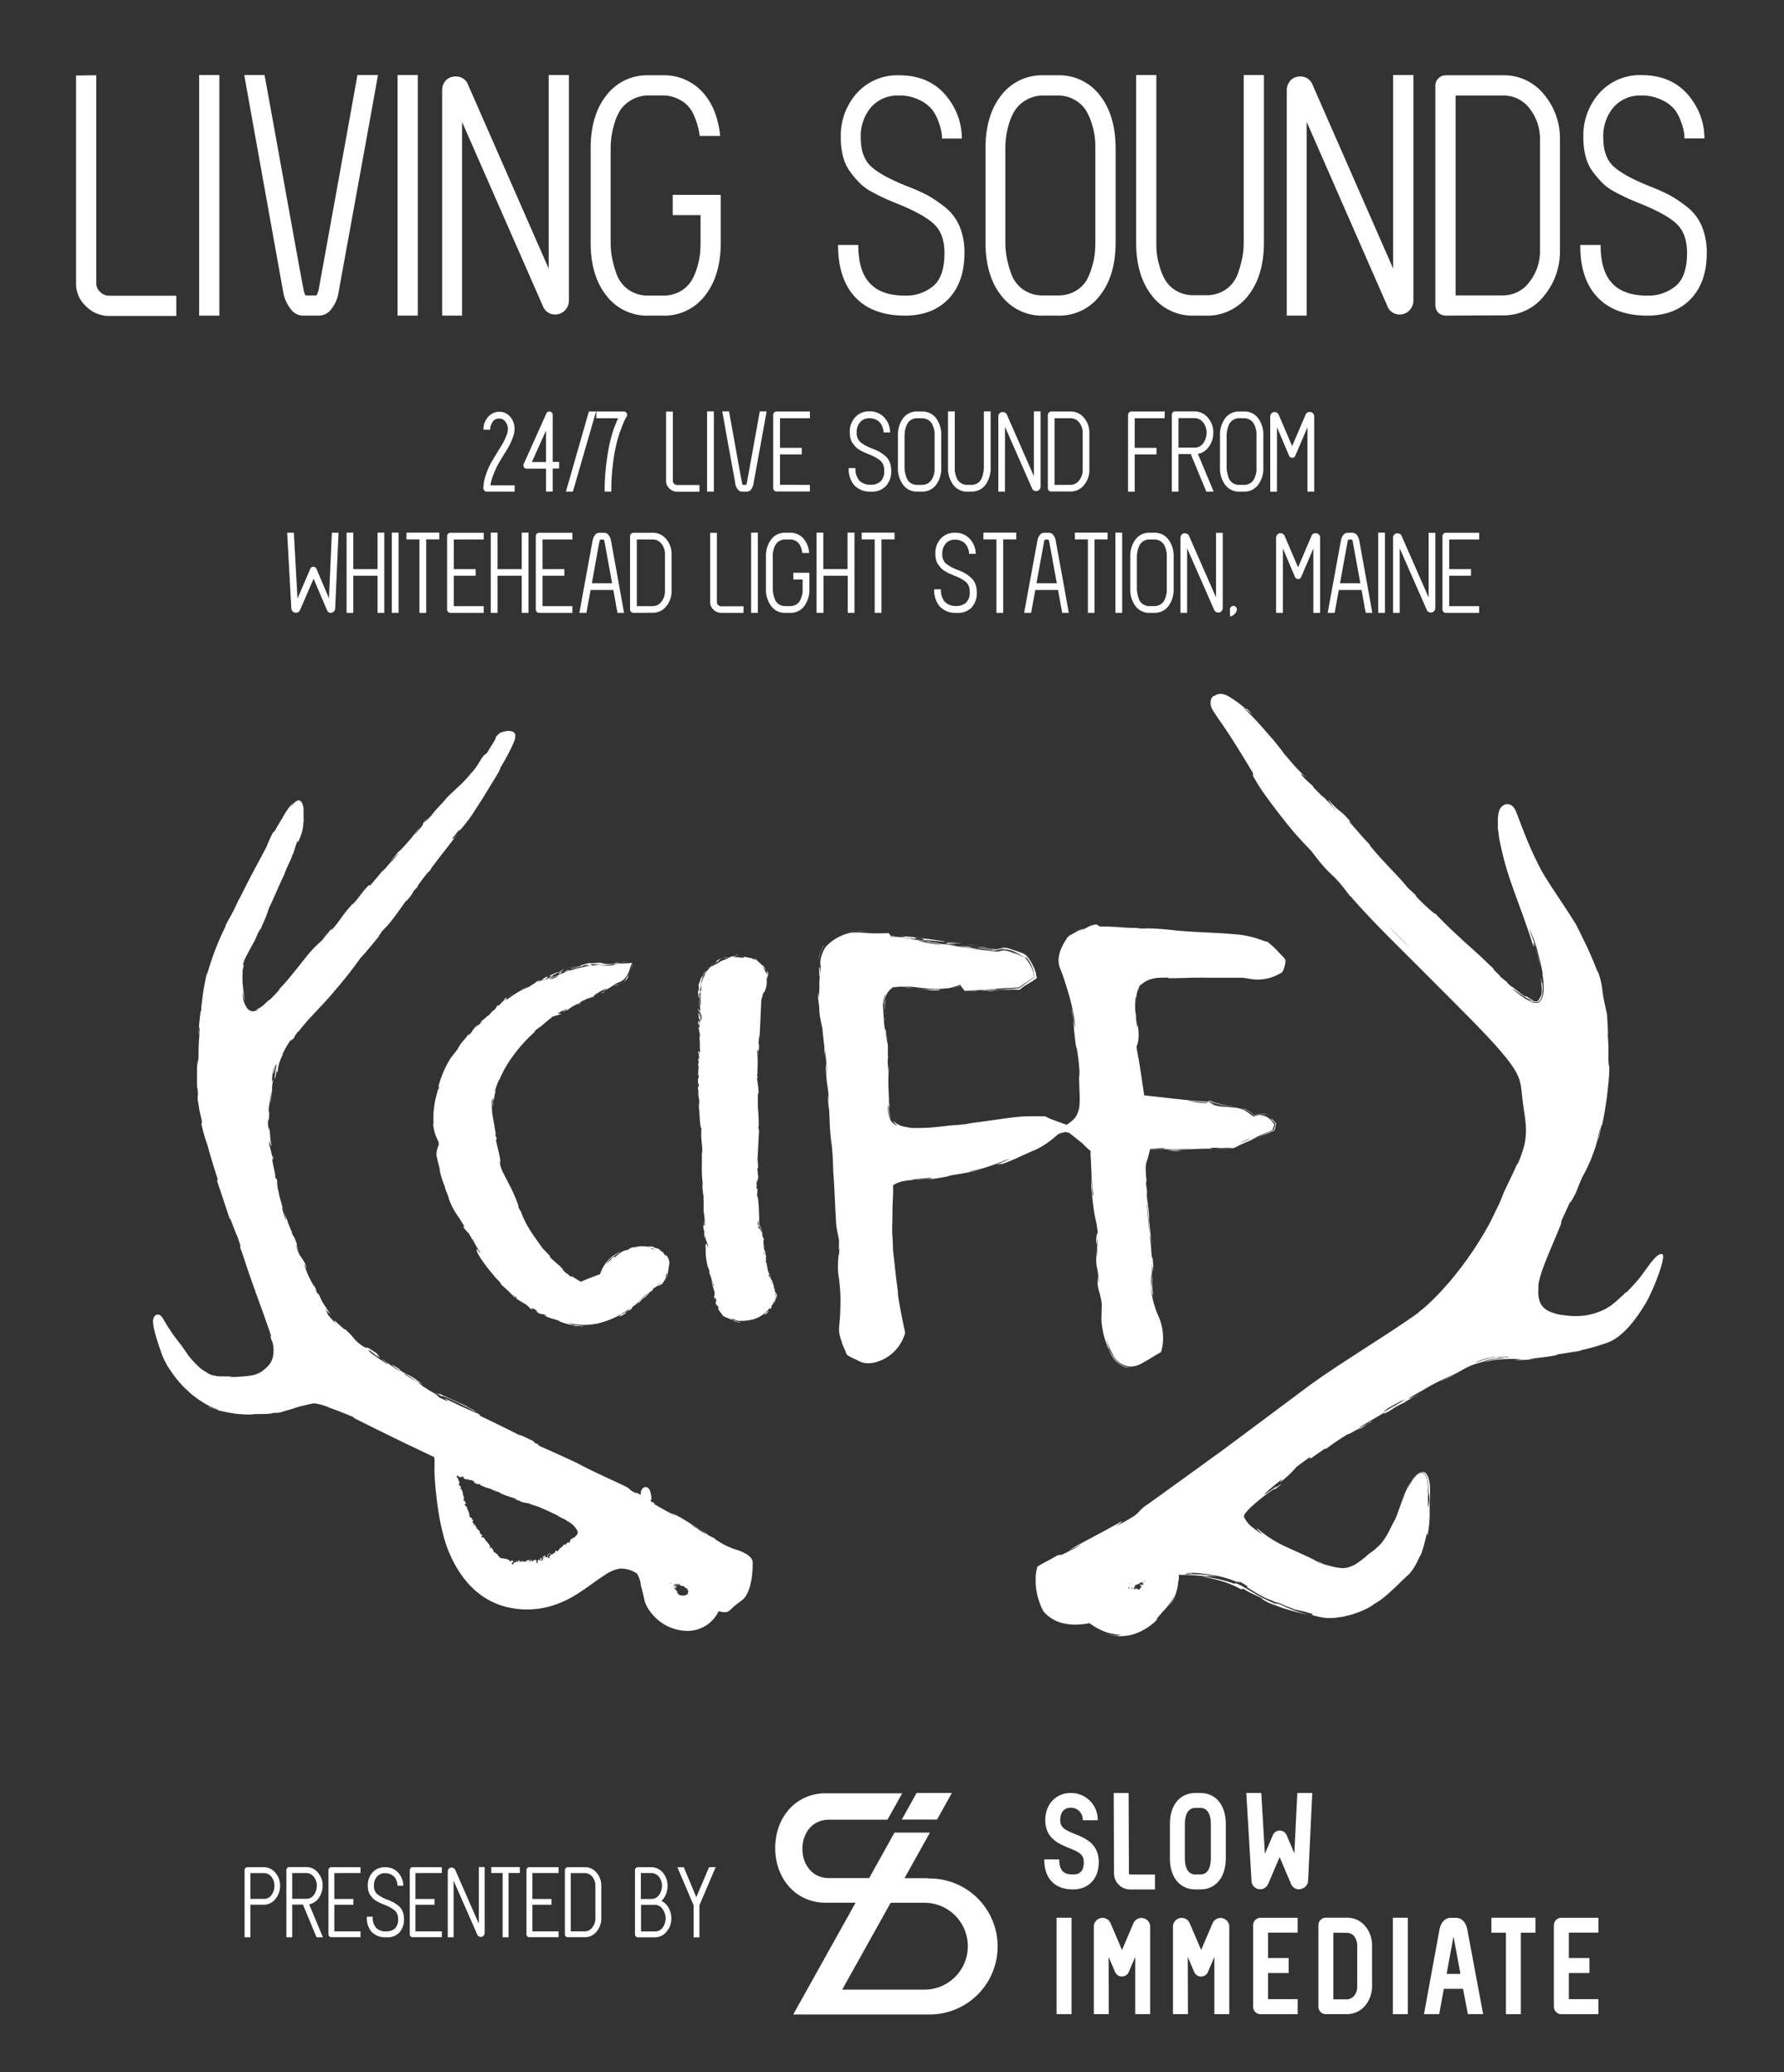 <svg id="Layer_1" data-name="Layer 1" xmlns="http://www.w3.org/2000/svg" viewBox="0 0 428 497"><rect x="0" y="0" width="428" height="497" fill="#333333" stroke="none"/><defs><style>.cls-1{fill:#fff;}</style></defs><path class="cls-1" d="M60.07,464.68H58.68v-16.1a.72.72,0,0,1,.2-.5.64.64,0,0,1,.49-.22h3.82a3.68,3.68,0,0,1,3,1.48,4.68,4.68,0,0,1,1,3,4.89,4.89,0,0,1-1.11,3.16,3.55,3.55,0,0,1-2.91,1.37H60.07Zm0-9.21h3.12a2.19,2.19,0,0,0,2-1,3.88,3.88,0,0,0,.65-2.13,3.46,3.46,0,0,0-.69-2.13,2.25,2.25,0,0,0-1.91-.92H60.07Z"/><path class="cls-1" d="M77.48,464.68H75.94l-3.26-7.84H70.1v7.84H68.71V448.56a.66.66,0,0,1,.2-.51.67.67,0,0,1,.49-.21h4a3.62,3.62,0,0,1,3,1.48,4.57,4.57,0,0,1,1,3,5,5,0,0,1-.88,2.86,3.57,3.57,0,0,1-2.36,1.59Zm-7.38-9.23h3.3a2.19,2.19,0,0,0,1.95-1,3.82,3.82,0,0,0,.66-2.13,3.43,3.43,0,0,0-.71-2.12,2.27,2.27,0,0,0-1.9-.93H70.1Z"/><path class="cls-1" d="M86.49,463.26v1.4l-7,0a.67.67,0,0,1-.49-.21.66.66,0,0,1-.2-.51V448.58a.68.68,0,0,1,.2-.5.64.64,0,0,1,.49-.22h7v1.42H80.21v6.21h4.57v1.39H80.21v6.38Z"/><path class="cls-1" d="M92.66,464.68a4.59,4.59,0,0,1-3.49-1.28A5.18,5.18,0,0,1,88,459.74h1.42a3.76,3.76,0,0,0,.8,2.66,3.21,3.21,0,0,0,2.48.86,3,3,0,0,0,2-.65,2.88,2.88,0,0,0,.8-2.32,2.63,2.63,0,0,0-.74-2,8.53,8.53,0,0,0-2.46-1.38l-.95-.39c-.23-.11-.53-.26-.9-.46a3.48,3.48,0,0,1-.88-.62,7.9,7.9,0,0,1-.67-.78,3.15,3.15,0,0,1-.5-1.06,5,5,0,0,1-.16-1.32,4.5,4.5,0,0,1,1.13-3.16,3.83,3.83,0,0,1,3-1.23,4,4,0,0,1,3.57,1.81,4.61,4.61,0,0,1,.82,2.62h-1.4c0-.08,0-.19,0-.34a3.83,3.83,0,0,0-.18-.73,3.36,3.36,0,0,0-.45-.91,2.78,2.78,0,0,0-.91-.72,3.1,3.1,0,0,0-1.43-.31,2.47,2.47,0,0,0-1.94.81,3.09,3.09,0,0,0-.73,2.16,2.56,2.56,0,0,0,.72,2,8.29,8.29,0,0,0,2.44,1.35c.6.24,1.08.45,1.45.64a9.2,9.2,0,0,1,1.24.83,3.37,3.37,0,0,1,1,1.35,4.78,4.78,0,0,1,.35,1.88,4.51,4.51,0,0,1-1.11,3.21A3.93,3.93,0,0,1,92.66,464.68Z"/><path class="cls-1" d="M106,463.26v1.4l-7,0a.67.67,0,0,1-.49-.21.69.69,0,0,1-.2-.51V448.58a.72.72,0,0,1,.2-.5.64.64,0,0,1,.49-.22h7v1.42H99.67v6.21h4.58v1.39H99.67v6.38Z"/><path class="cls-1" d="M108.82,464.68h-1.4V448.91a1,1,0,0,1,.21-.62.84.84,0,0,1,.53-.33l.21,0a.9.9,0,0,1,.86.6l5.64,12.86V447.84h1.41v15.77a1,1,0,0,1-.2.62,1,1,0,0,1-.56.35l-.18,0a.89.89,0,0,1-.86-.6l-5.66-12.88Z"/><path class="cls-1" d="M124.71,447.84v1.42H122v15.42h-1.41V449.26h-2.73v-1.42h6.89Z"/><path class="cls-1" d="M134,463.26v1.4l-7,0a.65.65,0,0,1-.49-.21.66.66,0,0,1-.21-.51V448.58a.69.69,0,0,1,.21-.5.63.63,0,0,1,.49-.22h7v1.42h-6.27v6.21h4.57v1.39h-4.57v6.38Z"/><path class="cls-1" d="M135.72,464.47a.79.79,0,0,1-.2-.49v-15.4a.69.69,0,0,1,.21-.5.7.7,0,0,1,.51-.22h4a3.59,3.59,0,0,1,2.91,1.35,4.81,4.81,0,0,1,1.11,3.12v7.82a4.83,4.83,0,0,1-1.11,3.13,3.55,3.55,0,0,1-2.91,1.38l-4,0A.81.81,0,0,1,135.72,464.47Zm1.21-1.21h3.29a2.24,2.24,0,0,0,1.89-.95,3.46,3.46,0,0,0,.73-2.16v-7.82a3.36,3.36,0,0,0-.71-2.13,2.27,2.27,0,0,0-1.91-.92h-3.29Z"/><path class="cls-1" d="M160.05,457.07a5,5,0,0,1,1,3.1,4.67,4.67,0,0,1-1,3,3.64,3.64,0,0,1-3,1.52h-4a.66.66,0,0,1-.5-.22.69.69,0,0,1-.21-.5V448.58a.75.75,0,0,1,.2-.51.8.8,0,0,1,.51-.21h3.1a3.65,3.65,0,0,1,3,1.48,4.73,4.73,0,0,1,1,3,5.3,5.3,0,0,1-.38,2,4.31,4.31,0,0,1-1.08,1.61A3.83,3.83,0,0,1,160.05,457.07Zm-3.9-7.79h-2.4v6.21h2.4a2.21,2.21,0,0,0,2-1,3.92,3.92,0,0,0,.67-2.15,3.42,3.42,0,0,0-.71-2.13A2.27,2.27,0,0,0,156.15,449.28Zm.88,14a2.2,2.2,0,0,0,2-1,3.78,3.78,0,0,0,.67-2.09,4,4,0,0,0-.7-2.23,2.2,2.2,0,0,0-1.93-1.06h-3.28v6.38Z"/><path class="cls-1" d="M171.7,447.84,167.8,457v7.71h-1.4V457l-3.89-9.13h1.54l3,7.2,3.06-7.2Z"/><polygon class="cls-1" points="224.81 436.44 228.36 430.07 219.9 430.07 216.35 436.44 224.81 436.44"/><path class="cls-1" d="M222.63,450.51H217l6.1-10.94H214.6l-6.08,10.91h-9.68c-3.89,0-6.33-3.15-6.33-7h0c0-3.88,2.44-7,6.33-7h14.07l3.54-6.34H198.09c-7.25,0-12.11,5.87-12.11,13.12h0c0,7.25,4.86,13.13,12.11,13.13h7.17l-14.95,26.8h32.32a16.31,16.31,0,1,0,0-32.61Zm-.86,26.73H202.05l11.63-20.84h8.09a10.42,10.42,0,0,1,0,20.84Z"/><path class="cls-1" d="M288,453.2h-1.24c-3.7,0-6.09-2.91-6.09-7.42v-8.29c0-4.51,2.39-7.42,6.09-7.42H288c3.69,0,6.08,2.91,6.08,7.42v8.29C294.07,450.29,291.68,453.2,288,453.2Zm-1.24-19.55c-2.26,0-2.5,2.68-2.5,3.84v8.29c0,1.15.24,3.83,2.5,3.83H288c2.25,0,2.49-2.68,2.49-3.83v-8.29c0-1.16-.24-3.84-2.49-3.84Z"/><path class="cls-1" d="M257.4,453.2c-4.36,0-6.87-2.62-6.87-7.2h3.59c0,3.18,1.58,3.61,3.28,3.61,1.12,0,2.61-.3,2.61-2.9,0-1.85-1-2.42-3.51-3.44s-5.73-2.31-5.73-6.72c0-3.75,2.56-6.48,6.09-6.48a6.4,6.4,0,0,1,6.5,6.53h-3.59a2.85,2.85,0,0,0-2.91-3c-1.54,0-2.5,1.12-2.5,2.91s.95,2.36,3.48,3.38,5.76,2.32,5.76,6.77C263.6,450.65,261.17,453.2,257.4,453.2Z"/><path class="cls-1" d="M352.16,483.12h3.66L352,462.71v0c-.33-1.64-1.36-2.7-2.63-2.7H348c-1.27,0-2.3,1.06-2.63,2.7v0l-3.74,20.4h3.65l1.11-6.07H351Zm-5.1-9.65,1.65-9,1.67,9Z"/><path class="cls-1" d="M318.09,483.12a1.78,1.78,0,0,1-1.79-1.79V461.78a1.8,1.8,0,0,1,1.79-1.8h5.08c3.77,0,6,3.36,6,6.6v9.86c0,3.28-2.26,6.67-6,6.67Zm1.79-19.55v16h3.29c1,0,2.44-.95,2.44-3.08v-9.86c0-1.17-.66-3-2.44-3Z"/><path class="cls-1" d="M383.47,479.52h-7.09v-6.27h4.94v-3.59h-4.94v-6.1h7.1V460h-8.9a1.79,1.79,0,0,0-1.79,1.79v19.55a1.79,1.79,0,0,0,1.79,1.79h8.9Z"/><path class="cls-1" d="M311.32,479.52h-7.1v-6.27h4.94v-3.59h-4.94v-6.1h7.1V460h-8.89a1.79,1.79,0,0,0-1.79,1.79v19.55a1.78,1.78,0,0,0,1.79,1.79h8.9Z"/><rect class="cls-1" x="253.48" y="459.99" width="3.59" height="23.13"/><rect class="cls-1" x="334.16" y="459.99" width="3.59" height="23.13"/><path class="cls-1" d="M266,483.12h-3.58v-21a2.09,2.09,0,0,1,4-.85l2.76,6.46,2.75-6.44a2.09,2.09,0,0,1,4,.83v21h-3.58V469.39l-1.54,3.6a1.79,1.79,0,0,1-3.3,0l-1.54-3.6Z"/><path class="cls-1" d="M285,483.12h-3.59v-21a2.09,2.09,0,0,1,4-.85l2.76,6.46,2.75-6.44a2.09,2.09,0,0,1,4,.83v21h-3.58V469.39L289.8,473a1.79,1.79,0,0,1-3.3,0l-1.54-3.6Z"/><polygon class="cls-1" points="368.37 459.99 357.8 459.99 357.8 463.58 361.29 463.58 361.29 483.12 364.87 483.12 364.87 463.58 368.37 463.58 368.37 459.99"/><path class="cls-1" d="M311.66,453.19a2.12,2.12,0,0,1-1.93-1.29L307,445.44l-2.75,6.44a2.08,2.08,0,0,1-4-.76L299,430.07h3.59l.87,14.59,1.91-4.48a1.79,1.79,0,0,1,3.3,0l1.86,4.35.71-14.46h3.59l-1,21a2.13,2.13,0,0,1-1.67,2A2,2,0,0,1,311.66,453.19Zm-1.5-2.14Zm-6.38,0Z"/><path class="cls-1" d="M277.09,453.21h-6a3.89,3.89,0,0,1-3.83-3.74c0-1.15-.07-19.21-.07-19.39h3.58c0,.74.07,18,.07,19.37a.49.49,0,0,0,.25.18h6Z"/><path class="cls-1" d="M42.3,75.78H26.12a7.63,7.63,0,0,1-5.48-2.32,7.23,7.23,0,0,1-2.39-5.34v-50l4.85-.07V68.12a2.66,2.66,0,0,0,.95,1.9,2.93,2.93,0,0,0,2.07.91H42.3Z"/><path class="cls-1" d="M47.78,75.71V18h4.85V75.71Z"/><path class="cls-1" d="M76.47,75.71H72.74a3.66,3.66,0,0,1-3-1.58A9.42,9.42,0,0,1,68,70.37q-.21-1.2-4.64-25.84T58.61,18h4.85q.07.21,4.61,25.38t4.74,26a4.56,4.56,0,0,0,.49,1.48h2.61a4.12,4.12,0,0,0,.56-1.48q.21-1.11,4.71-26T85.75,18h4.92q-.28,1.76-4.78,26.47T81.18,70.37a8.41,8.41,0,0,1-1.69,3.76A3.74,3.74,0,0,1,76.47,75.71Z"/><path class="cls-1" d="M95.38,75.71V18h4.85V75.71Z"/><path class="cls-1" d="M110.85,75.71h-4.78V21.64a3.37,3.37,0,0,1,.7-2.11,2.91,2.91,0,0,1,1.83-1.12,2.8,2.8,0,0,1,.7-.07,3.07,3.07,0,0,1,3,2l19.33,44.08V18h4.86V72.06a3.38,3.38,0,0,1-.71,2.11,3.25,3.25,0,0,1-1.9,1.19,2,2,0,0,1-.63.07,3.06,3.06,0,0,1-3-2L110.85,29.24Z"/><path class="cls-1" d="M159,75.71h-3.38a12.25,12.25,0,0,1-10.12-4.78q-3.81-4.77-3.8-12.8V35.63q0-8,3.8-12.79a12.25,12.25,0,0,1,10.12-4.78H159a12.43,12.43,0,0,1,9.38,3.86q3.69,3.87,4.4,10.69h-4.92a17.22,17.22,0,0,0-1.45-5.1,7.34,7.34,0,0,0-2.39-3,9.79,9.79,0,0,0-2.56-1.27,8.86,8.86,0,0,0-2.46-.35h-3.38A8.11,8.11,0,0,0,151.46,24a7.73,7.73,0,0,0-2.71,2.53,13,13,0,0,0-1.44,3.41,21.31,21.31,0,0,0-.67,3.24,24.29,24.29,0,0,0-.14,2.49v22.5a20.34,20.34,0,0,0,.28,3.34,25.72,25.72,0,0,0,1.09,4.08,7.81,7.81,0,0,0,2.81,3.83,8.11,8.11,0,0,0,5,1.48H159a8.14,8.14,0,0,0,4.18-1,7.61,7.61,0,0,0,2.67-2.5,13.51,13.51,0,0,0,1.44-3.41,17.23,17.23,0,0,0,.67-3.23c.07-.85.11-1.69.11-2.54V51.6h-6.68V46.74h11.53V58.13q0,8-3.8,12.8A12.27,12.27,0,0,1,159,75.71Z"/><path class="cls-1" d="M217.16,75.71q-7.8,0-11.95-4.39t-4.15-12.55h4.85q0,6.18,2.75,9.14c1.82,2,4.66,3,8.5,3a10.16,10.16,0,0,0,6.68-2.25q2.74-2.25,2.75-7.94,0-4.65-2.54-7c-1.68-1.55-4.5-3.12-8.43-4.72-1.36-.56-2.44-1-3.24-1.37s-1.83-.86-3.09-1.54a12.56,12.56,0,0,1-3-2.15A24.66,24.66,0,0,1,204,41.26a10.56,10.56,0,0,1-1.72-3.62,17.06,17.06,0,0,1-.56-4.54,15.31,15.31,0,0,1,3.9-10.82,13.08,13.08,0,0,1,10.09-4.22q8.09,0,12.23,6.18a15.7,15.7,0,0,1,2.81,9H226c0-.28,0-.66-.07-1.16a13.72,13.72,0,0,0-.63-2.49,11.16,11.16,0,0,0-1.55-3.13A8.41,8.41,0,0,0,220.61,24a10.56,10.56,0,0,0-4.92-1.09A8.49,8.49,0,0,0,209,25.69a10.68,10.68,0,0,0-2.49,7.41q0,4.57,2.46,6.82t8.37,4.64a49.87,49.87,0,0,1,5,2.18,30.86,30.86,0,0,1,4.26,2.85,11.66,11.66,0,0,1,3.58,4.64,16.12,16.12,0,0,1,1.2,6.44q0,7-3.8,11T217.16,75.71Z"/><path class="cls-1" d="M253.73,75.71h-3.38a12.25,12.25,0,0,1-10.12-4.78q-3.79-4.77-3.8-12.8V35.63q0-8,3.8-12.79a12.25,12.25,0,0,1,10.12-4.78h3.38a12.25,12.25,0,0,1,10.12,4.78q3.79,4.79,3.8,12.79v22.5q0,8-3.8,12.8A12.25,12.25,0,0,1,253.73,75.71Zm-3.38-52.8A8.11,8.11,0,0,0,246.17,24a7.73,7.73,0,0,0-2.71,2.53A13,13,0,0,0,242,29.9a22.62,22.62,0,0,0-.67,3.24,24.29,24.29,0,0,0-.14,2.49v22.5a20.34,20.34,0,0,0,.28,3.34,25.72,25.72,0,0,0,1.09,4.08,7.81,7.81,0,0,0,2.81,3.83,8.11,8.11,0,0,0,5,1.48h3.38a8.14,8.14,0,0,0,4.18-1,7.45,7.45,0,0,0,2.67-2.5A13.51,13.51,0,0,0,262,63.9a17.23,17.23,0,0,0,.67-3.23c.07-.85.11-1.69.11-2.54V35.63c0-.79,0-1.62-.11-2.49A16.55,16.55,0,0,0,262,29.9a13.68,13.68,0,0,0-1.44-3.37A7.69,7.69,0,0,0,257.91,24a7.87,7.87,0,0,0-4.18-1.09Z"/><path class="cls-1" d="M289.23,75.71h-2.74a12.25,12.25,0,0,1-10.12-4.78q-3.8-4.77-3.8-12.8V18h4.85V58.13c0,.85,0,1.69.11,2.54a17.23,17.23,0,0,0,.67,3.23,13.51,13.51,0,0,0,1.44,3.41,7.45,7.45,0,0,0,2.67,2.5,8.11,8.11,0,0,0,4.18,1h2.74a8.09,8.09,0,0,0,5-1.48A7.75,7.75,0,0,0,297,65.55a25.15,25.15,0,0,0,1.09-4,20.3,20.3,0,0,0,.29-3.38V18h4.85V58.13q0,8-3.8,12.8A12.34,12.34,0,0,1,289.23,75.71Z"/><path class="cls-1" d="M313.49,75.71h-4.78V21.64a3.43,3.43,0,0,1,.7-2.11,2.91,2.91,0,0,1,1.83-1.12,2.83,2.83,0,0,1,.71-.07,3.07,3.07,0,0,1,2.95,2l19.33,44.08V18h4.86V72.06a3.38,3.38,0,0,1-.71,2.11,3.25,3.25,0,0,1-1.9,1.19,2,2,0,0,1-.63.07,3.06,3.06,0,0,1-3-2L313.49,29.24Z"/><path class="cls-1" d="M345.06,75a2.64,2.64,0,0,1-.7-1.69V20.52a2.39,2.39,0,0,1,.74-1.73,2.35,2.35,0,0,1,1.72-.73h13.64a12.28,12.28,0,0,1,10,4.64,16.37,16.37,0,0,1,3.79,10.68V60.17a16.66,16.66,0,0,1-3.79,10.76,12.23,12.23,0,0,1-10,4.71l-13.64.07A2.71,2.71,0,0,1,345.06,75Zm4.15-4.15h11.25a7.8,7.8,0,0,0,6.5-3.27,11.87,11.87,0,0,0,2.5-7.42V33.38A11.73,11.73,0,0,0,367,26.07a7.85,7.85,0,0,0-6.58-3.16H349.21Z"/><path class="cls-1" d="M395.27,75.71q-7.81,0-12-4.39t-4.15-12.55H384q0,6.18,2.74,9.14c1.83,2,4.66,3,8.51,3A10.2,10.2,0,0,0,402,68.61c1.82-1.5,2.74-4.15,2.74-7.94,0-3.1-.85-5.42-2.53-7s-4.5-3.12-8.44-4.72c-1.36-.56-2.44-1-3.24-1.37s-1.82-.86-3.09-1.54a12.77,12.77,0,0,1-3-2.15,25.82,25.82,0,0,1-2.29-2.67,10.56,10.56,0,0,1-1.72-3.62,17.06,17.06,0,0,1-.56-4.54,15.31,15.31,0,0,1,3.9-10.82,13.08,13.08,0,0,1,10.09-4.22q8.08,0,12.23,6.18a15.71,15.71,0,0,1,2.82,9h-4.79c0-.28,0-.66-.07-1.16a12.9,12.9,0,0,0-.63-2.49,10.9,10.9,0,0,0-1.55-3.13A8.41,8.41,0,0,0,398.71,24a10.56,10.56,0,0,0-4.92-1.09,8.49,8.49,0,0,0-6.65,2.78,10.68,10.68,0,0,0-2.49,7.41q0,4.57,2.46,6.82t8.37,4.64a49.87,49.87,0,0,1,4.95,2.18,30.86,30.86,0,0,1,4.26,2.85,11.57,11.57,0,0,1,3.58,4.64,16.12,16.12,0,0,1,1.2,6.44q0,7-3.8,11T395.27,75.71Z"/><path class="cls-1" d="M123.45,117.92h-6.66a.78.78,0,0,1-.57-.24.72.72,0,0,1-.25-.56,10,10,0,0,1,.59-3.2,16.92,16.92,0,0,1,1.19-2.81c.41-.73,1-1.66,1.67-2.8.56-.91,1-1.59,1.23-2a16.56,16.56,0,0,0,.79-1.7,4.56,4.56,0,0,0,.41-1.71,2.88,2.88,0,0,0-.56-1.7,1.8,1.8,0,0,0-1.57-.81,1.77,1.77,0,0,0-1.57.87,3.25,3.25,0,0,0-.56,1.83H116a4.31,4.31,0,0,1,1.14-3.12,3.49,3.49,0,0,1,2.61-1.2,3.33,3.33,0,0,1,2.7,1.26,4.41,4.41,0,0,1,1,2.87A6.13,6.13,0,0,1,123,105a14.09,14.09,0,0,1-.88,2c-.29.53-.75,1.28-1.36,2.25s-1.08,1.79-1.41,2.4a21.11,21.11,0,0,0-1,2.28,10.37,10.37,0,0,0-.68,2.47h5.82Z"/><path class="cls-1" d="M131,117.92v-5.51h-4.64a.79.79,0,0,1-.68-.35.94.94,0,0,1-.11-.42.78.78,0,0,1,.07-.35l5.43-12.1a.71.71,0,0,1,.71-.47.45.45,0,0,1,.18,0,.71.71,0,0,1,.46.27.75.75,0,0,1,.18.5v11.3h1.54v1.59h-1.54v5.51Zm-3.4-7.1H131v-7.55Z"/><path class="cls-1" d="M137.44,117.92h-1.67l5.51-19.22H143Z"/><path class="cls-1" d="M146.65,117.92h-1.59a51.79,51.79,0,0,1,.62-8.26,39.63,39.63,0,0,1,1.26-5.86,29.76,29.76,0,0,1,1.37-3.48h-5.25V98.7h6.59a.75.75,0,0,1,.7.42.72.72,0,0,1,.1.4.62.62,0,0,1-.12.42c-.09.14-.23.38-.41.73s-.48,1.06-.89,2.14a30.31,30.31,0,0,0-1.11,3.55,39.84,39.84,0,0,0-.88,5A52.53,52.53,0,0,0,146.65,117.92Z"/><path class="cls-1" d="M167.81,117.94h-5.39a2.6,2.6,0,0,1-1.83-.77,2.42,2.42,0,0,1-.79-1.78V98.72l1.62,0v16.69a.87.87,0,0,0,.31.63,1,1,0,0,0,.69.3h5.39Z"/><path class="cls-1" d="M169.64,117.92V98.68h1.62v19.24Z"/><path class="cls-1" d="M179.2,117.92H178a1.22,1.22,0,0,1-1-.53,3.07,3.07,0,0,1-.58-1.25c0-.27-.56-3.14-1.55-8.62s-1.51-8.42-1.59-8.84h1.62s.53,2.86,1.53,8.46,1.54,8.48,1.59,8.67a1.46,1.46,0,0,0,.16.49H179a1.36,1.36,0,0,0,.18-.49q.08-.37,1.57-8.67l1.53-8.46h1.64c-.06.39-.6,3.33-1.6,8.82s-1.52,8.37-1.57,8.64a2.8,2.8,0,0,1-.56,1.25A1.27,1.27,0,0,1,179.2,117.92Z"/><path class="cls-1" d="M194.3,116.3v1.59l-8,0a.74.74,0,0,1-.56-.24.77.77,0,0,1-.24-.58V99.52a.78.78,0,0,1,.24-.57.72.72,0,0,1,.56-.25h8v1.62h-7.17v7.1h5.22V109h-5.22v7.29Z"/><path class="cls-1" d="M209,117.92a5.2,5.2,0,0,1-4-1.47,5.85,5.85,0,0,1-1.38-4.18h1.61a4.38,4.38,0,0,0,.92,3,3.71,3.71,0,0,0,2.83,1,3.4,3.4,0,0,0,2.23-.75,3.26,3.26,0,0,0,.91-2.65,3,3,0,0,0-.84-2.32,9.75,9.75,0,0,0-2.81-1.57l-1.08-.46a10.59,10.59,0,0,1-1-.51,4.46,4.46,0,0,1-1-.72,8,8,0,0,1-.76-.89,3.53,3.53,0,0,1-.58-1.2,6,6,0,0,1-.18-1.52,5.07,5.07,0,0,1,1.3-3.6,4.36,4.36,0,0,1,3.36-1.41,4.6,4.6,0,0,1,4.08,2.06,5.27,5.27,0,0,1,.94,3h-1.6a2.91,2.91,0,0,0,0-.38,5.49,5.49,0,0,0-.21-.84,3.75,3.75,0,0,0-.52-1,2.87,2.87,0,0,0-1-.82,3.54,3.54,0,0,0-1.64-.36,2.8,2.8,0,0,0-2.21.92,3.54,3.54,0,0,0-.84,2.47,3,3,0,0,0,.82,2.28,10,10,0,0,0,2.79,1.55,15.26,15.26,0,0,1,1.66.72,10.57,10.57,0,0,1,1.41.95,3.81,3.81,0,0,1,1.2,1.55,5.48,5.48,0,0,1,.4,2.14,5.12,5.12,0,0,1-1.27,3.67A4.52,4.52,0,0,1,209,117.92Z"/><path class="cls-1" d="M221.18,117.92h-1.12a4.08,4.08,0,0,1-3.38-1.6,6.67,6.67,0,0,1-1.26-4.26v-7.5a6.72,6.72,0,0,1,1.26-4.27,4.09,4.09,0,0,1,3.38-1.59h1.12a4.11,4.11,0,0,1,3.38,1.59,6.72,6.72,0,0,1,1.26,4.27v7.5a6.67,6.67,0,0,1-1.26,4.26A4.09,4.09,0,0,1,221.18,117.92Zm-1.12-17.6a2.65,2.65,0,0,0-1.4.35,2.44,2.44,0,0,0-.9.84,4.55,4.55,0,0,0-.48,1.14,6.66,6.66,0,0,0-.22,1.08,6,6,0,0,0-.05.83v7.5a7.11,7.11,0,0,0,.09,1.11,9.48,9.48,0,0,0,.37,1.36,2.65,2.65,0,0,0,.93,1.28,2.72,2.72,0,0,0,1.66.49h1.12a2.77,2.77,0,0,0,1.4-.35,2.65,2.65,0,0,0,.89-.83A5,5,0,0,0,224,114a6.05,6.05,0,0,0,.22-1.08q0-.42,0-.84v-7.5c0-.27,0-.54,0-.83a5.73,5.73,0,0,0-.22-1.08,5.12,5.12,0,0,0-.48-1.13,2.67,2.67,0,0,0-2.29-1.2Z"/><path class="cls-1" d="M233,117.92h-.92a4.07,4.07,0,0,1-3.37-1.6,6.61,6.61,0,0,1-1.27-4.26V98.68h1.62v13.38q0,.42,0,.84a6.22,6.22,0,0,0,.23,1.08,4.25,4.25,0,0,0,.48,1.14,2.48,2.48,0,0,0,.89.83,2.73,2.73,0,0,0,1.39.35H233a2.71,2.71,0,0,0,1.65-.49,2.67,2.67,0,0,0,.94-1.28,8.1,8.1,0,0,0,.36-1.35,7,7,0,0,0,.09-1.12V98.68h1.62v13.38a6.67,6.67,0,0,1-1.26,4.26A4.11,4.11,0,0,1,233,117.92Z"/><path class="cls-1" d="M241.1,117.92h-1.59v-18a1.15,1.15,0,0,1,.23-.7,1,1,0,0,1,.61-.37.83.83,0,0,1,.24,0,1,1,0,0,1,1,.68l6.45,14.7V98.68h1.61v18a1.09,1.09,0,0,1-.23.7,1.06,1.06,0,0,1-.63.4.62.62,0,0,1-.21,0,1,1,0,0,1-1-.68l-6.47-14.71Z"/><path class="cls-1" d="M251.63,117.68a.84.84,0,0,1-.24-.56V99.52a.86.86,0,0,1,.82-.82h4.55a4.09,4.09,0,0,1,3.33,1.55,5.46,5.46,0,0,1,1.26,3.56v8.93a5.55,5.55,0,0,1-1.26,3.58,4.08,4.08,0,0,1-3.33,1.57l-4.55,0A.87.87,0,0,1,251.63,117.68ZM253,116.3h3.75a2.61,2.61,0,0,0,2.17-1.09,4,4,0,0,0,.83-2.47v-8.93a3.9,3.9,0,0,0-.81-2.44,2.62,2.62,0,0,0-2.19-1.05H253Z"/><path class="cls-1" d="M279.4,100.32h-7.17v7.1h5.22V109h-5.22v8.93h-1.6V99.52a.78.78,0,0,1,.24-.57.72.72,0,0,1,.56-.25h8Z"/><path class="cls-1" d="M291.17,117.92h-1.76l-3.73-9h-2.95v9h-1.6V99.5a.79.79,0,0,1,.24-.59.73.73,0,0,1,.56-.23h4.57a4.13,4.13,0,0,1,3.42,1.68,5.26,5.26,0,0,1,1.17,3.43,5.7,5.7,0,0,1-1,3.26,4.08,4.08,0,0,1-2.7,1.82Zm-8.44-10.55h3.77a2.48,2.48,0,0,0,2.23-1.15,4.37,4.37,0,0,0,.75-2.43,3.91,3.91,0,0,0-.81-2.43,2.59,2.59,0,0,0-2.17-1.07h-3.77Z"/><path class="cls-1" d="M298.45,117.92h-1.12a4.09,4.09,0,0,1-3.38-1.6,6.67,6.67,0,0,1-1.26-4.26v-7.5a6.72,6.72,0,0,1,1.26-4.27,4.11,4.11,0,0,1,3.38-1.59h1.12a4.09,4.09,0,0,1,3.38,1.59,6.72,6.72,0,0,1,1.26,4.27v7.5a6.67,6.67,0,0,1-1.26,4.26A4.08,4.08,0,0,1,298.45,117.92Zm-1.12-17.6a2.67,2.67,0,0,0-1.4.35,2.61,2.61,0,0,0-.9.84,4.55,4.55,0,0,0-.48,1.14,6.66,6.66,0,0,0-.22,1.08,8,8,0,0,0-.05.83v7.5a6.11,6.11,0,0,0,.1,1.11,8.18,8.18,0,0,0,.36,1.36,2.61,2.61,0,0,0,.94,1.28,2.67,2.67,0,0,0,1.65.49h1.12a2.74,2.74,0,0,0,1.4-.35,2.56,2.56,0,0,0,.89-.83,5,5,0,0,0,.48-1.14,6.05,6.05,0,0,0,.22-1.08,7.87,7.87,0,0,0,0-.84v-7.5a7.94,7.94,0,0,0,0-.83,5.73,5.73,0,0,0-.22-1.08,5.12,5.12,0,0,0-.48-1.13,2.58,2.58,0,0,0-.89-.84,2.65,2.65,0,0,0-1.4-.36Z"/><path class="cls-1" d="M306.35,117.94h-1.61v-18a1.09,1.09,0,0,1,.23-.7,1.15,1.15,0,0,1,.61-.4l.21,0a1.08,1.08,0,0,1,1,.68L310,107l3.21-7.5a1,1,0,0,1,1-.68l.22,0a1.17,1.17,0,0,1,.63.4,1.15,1.15,0,0,1,.23.7v18h-1.61V102.47l-2.93,6.85a.76.76,0,0,1-.73.49.82.82,0,0,1-.75-.49l-2.91-6.85Z"/><path class="cls-1" d="M79.44,147a1,1,0,0,1-1-.68l-3.21-7.5L72,146.28a1,1,0,0,1-1,.68l-.24,0a1,1,0,0,1-.61-.37,1.24,1.24,0,0,1-.26-.69l-1-18.12h1.61l.87,15.8,3.07-7.15a.72.72,0,0,1,.73-.47.8.8,0,0,1,.75.47l3,7.08.7-15.73h1.6l-.8,18.12a1.17,1.17,0,0,1-.26.69,1,1,0,0,1-.61.37Z"/><path class="cls-1" d="M90.58,127.76h1.61V147H90.58V138.1H84.76V147H83.15V127.76h1.61v8.75h5.82Z"/><path class="cls-1" d="M94,147V127.76h1.62V147Z"/><path class="cls-1" d="M105.39,127.76v1.62h-3.14V147h-1.62V129.38H97.51v-1.62h7.88Z"/><path class="cls-1" d="M116.05,145.39V147l-8,0a.8.8,0,0,1-.79-.82V128.61a.81.81,0,0,1,.23-.58.76.76,0,0,1,.56-.24h8v1.62h-7.17v7.1h5.23v1.59h-5.23v7.29Z"/><path class="cls-1" d="M125.17,127.76h1.62V147h-1.62V138.1h-5.81V147h-1.62V127.76h1.62v8.75h5.81Z"/><path class="cls-1" d="M137.33,145.39V147l-8,0a.77.77,0,0,1-.56-.24.8.8,0,0,1-.23-.58V128.61a.85.85,0,0,1,.23-.58.77.77,0,0,1,.56-.24h8v1.62h-7.17v7.1h5.23v1.59h-5.23v7.29Z"/><path class="cls-1" d="M148.14,147s0-.26-.13-.72-.22-1.17-.39-2.12-.33-1.84-.47-2.65h-5.46q-1,5.44-1,5.49H139c.07-.39.6-3.33,1.61-8.82s1.53-8.35,1.58-8.6a2.92,2.92,0,0,1,.56-1.25,1.28,1.28,0,0,1,1-.53H145a1.24,1.24,0,0,1,1,.53,3.19,3.19,0,0,1,.57,1.25q.07.38,1.55,8.56t1.59,8.86Zm-6.17-7.1h4.88q-1.74-9.57-1.83-10a2.06,2.06,0,0,0-.07-.26.29.29,0,0,0-.3-.21h-.47a.3.3,0,0,0-.31.21c0,.05,0,.13-.07.26Q143.71,130.33,142,139.91Z"/><path class="cls-1" d="M151.4,146.77a.86.86,0,0,1-.24-.56v-17.6a.79.79,0,0,1,.25-.58.78.78,0,0,1,.57-.24h4.55a4.11,4.11,0,0,1,3.33,1.54,5.5,5.5,0,0,1,1.26,3.57v8.93a5.55,5.55,0,0,1-1.26,3.58,4.08,4.08,0,0,1-3.33,1.57L152,147A.87.87,0,0,1,151.4,146.77Zm1.38-1.38h3.75a2.61,2.61,0,0,0,2.17-1.09,4,4,0,0,0,.83-2.47V132.9a3.9,3.9,0,0,0-.81-2.44,2.62,2.62,0,0,0-2.19-1.05h-3.75Z"/><path class="cls-1" d="M178.37,147H173a2.57,2.57,0,0,1-1.83-.77,2.42,2.42,0,0,1-.79-1.78V127.81l1.61,0v16.69a.9.9,0,0,0,.32.63,1,1,0,0,0,.69.3h5.39Z"/><path class="cls-1" d="M180.2,147V127.76h1.62V147Z"/><path class="cls-1" d="M189.53,147H188.4a4.07,4.07,0,0,1-3.37-1.6,6.61,6.61,0,0,1-1.27-4.26v-7.5a6.64,6.64,0,0,1,1.27-4.27,4.09,4.09,0,0,1,3.37-1.59h1.13a4.15,4.15,0,0,1,3.13,1.29,5.81,5.81,0,0,1,1.46,3.56h-1.64a5.43,5.43,0,0,0-.48-1.7,2.52,2.52,0,0,0-.8-1,3.33,3.33,0,0,0-.85-.42,2.85,2.85,0,0,0-.82-.11H188.4a2.64,2.64,0,0,0-1.39.35,2.44,2.44,0,0,0-.9.84,3.91,3.91,0,0,0-.48,1.14,6.84,6.84,0,0,0-.23,1.08,7.81,7.81,0,0,0,0,.83v7.5a7.11,7.11,0,0,0,.09,1.11,8.18,8.18,0,0,0,.36,1.36,2.67,2.67,0,0,0,.94,1.28,2.71,2.71,0,0,0,1.65.49h1.13a2.73,2.73,0,0,0,1.39-.35,2.48,2.48,0,0,0,.89-.83,4.25,4.25,0,0,0,.48-1.14,6.22,6.22,0,0,0,.23-1.08q0-.42,0-.84V139h-2.22v-1.62h3.84v3.8a6.61,6.61,0,0,1-1.27,4.26A4.07,4.07,0,0,1,189.53,147Z"/><path class="cls-1" d="M203.33,127.76H205V147h-1.62V138.1h-5.81V147H195.9V127.76h1.62v8.75h5.81Z"/><path class="cls-1" d="M214.61,127.76v1.62h-3.14V147h-1.62V129.38h-3.12v-1.62h7.88Z"/><path class="cls-1" d="M229.51,147a5.2,5.2,0,0,1-4-1.47,5.85,5.85,0,0,1-1.38-4.18h1.61a4.38,4.38,0,0,0,.92,3,3.71,3.71,0,0,0,2.83,1,3.4,3.4,0,0,0,2.23-.75,3.26,3.26,0,0,0,.91-2.65,3,3,0,0,0-.84-2.32A9.75,9.75,0,0,0,229,138.1l-1.08-.46c-.27-.11-.61-.29-1-.51a4.46,4.46,0,0,1-1-.72,8,8,0,0,1-.76-.89,3.53,3.53,0,0,1-.58-1.2,6.09,6.09,0,0,1-.18-1.52,5.1,5.1,0,0,1,1.3-3.61,4.38,4.38,0,0,1,3.36-1.4,4.6,4.6,0,0,1,4.08,2.06,5.27,5.27,0,0,1,.94,3h-1.6c0-.09,0-.22,0-.39a5.75,5.75,0,0,0-.21-.83,3.75,3.75,0,0,0-.52-1,2.76,2.76,0,0,0-1-.82,3.54,3.54,0,0,0-1.64-.36,2.8,2.8,0,0,0-2.21.92,3.54,3.54,0,0,0-.84,2.47,3,3,0,0,0,.82,2.28,9.74,9.74,0,0,0,2.79,1.54,17.22,17.22,0,0,1,1.66.73,10.57,10.57,0,0,1,1.41,1,3.9,3.9,0,0,1,1.2,1.55,5.45,5.45,0,0,1,.4,2.14,5.12,5.12,0,0,1-1.27,3.67A4.52,4.52,0,0,1,229.51,147Z"/><path class="cls-1" d="M243.81,127.76v1.62h-3.14V147h-1.62V129.38h-3.12v-1.62h7.88Z"/><path class="cls-1" d="M254.83,147s-.05-.26-.13-.72-.22-1.17-.39-2.12-.33-1.84-.47-2.65h-5.46c-.66,3.63-1,5.46-1,5.49h-1.67q.09-.58,1.61-8.82t1.58-8.6a2.8,2.8,0,0,1,.56-1.25,1.27,1.27,0,0,1,1-.53h1.24a1.25,1.25,0,0,1,1,.53,3.19,3.19,0,0,1,.57,1.25c0,.25.56,3.1,1.55,8.56s1.51,8.4,1.59,8.86Zm-6.17-7.1h4.88q-1.74-9.57-1.83-10c0-.13-.06-.21-.07-.26a.3.3,0,0,0-.31-.21h-.47a.29.29,0,0,0-.3.21,2.06,2.06,0,0,0-.07.26Q250.4,130.33,248.66,139.91Z"/><path class="cls-1" d="M265.72,127.76v1.62h-3.14V147H261V129.38h-3.12v-1.62h7.87Z"/><path class="cls-1" d="M267.6,147V127.76h1.62V147Z"/><path class="cls-1" d="M276.93,147H275.8a4.07,4.07,0,0,1-3.37-1.6,6.61,6.61,0,0,1-1.27-4.26v-7.5a6.64,6.64,0,0,1,1.27-4.27,4.09,4.09,0,0,1,3.37-1.59h1.13a4.09,4.09,0,0,1,3.37,1.59,6.64,6.64,0,0,1,1.27,4.27v7.5a6.61,6.61,0,0,1-1.27,4.26A4.07,4.07,0,0,1,276.93,147Zm-1.13-17.6a2.64,2.64,0,0,0-1.39.35,2.56,2.56,0,0,0-.91.84,4.55,4.55,0,0,0-.48,1.14,8,8,0,0,0-.22,1.08,7.86,7.86,0,0,0-.05.83v7.5a7.15,7.15,0,0,0,.1,1.11,8.18,8.18,0,0,0,.36,1.36,2.61,2.61,0,0,0,.94,1.28,2.69,2.69,0,0,0,1.65.49h1.13a2.73,2.73,0,0,0,1.39-.35,2.48,2.48,0,0,0,.89-.83,4.25,4.25,0,0,0,.48-1.14,6.22,6.22,0,0,0,.23-1.08q0-.42,0-.84v-7.5c0-.27,0-.55,0-.83a5.87,5.87,0,0,0-.23-1.08,4.32,4.32,0,0,0-.48-1.13,2.5,2.5,0,0,0-.89-.84,2.64,2.64,0,0,0-1.39-.36Z"/><path class="cls-1" d="M284.8,147h-1.59V129a1.15,1.15,0,0,1,.23-.7,1,1,0,0,1,.61-.37.78.78,0,0,1,.24,0,1,1,0,0,1,1,.68l6.45,14.7v-15.5h1.61v18a1.15,1.15,0,0,1-.23.7,1.11,1.11,0,0,1-.63.4.65.65,0,0,1-.22,0,1,1,0,0,1-1-.68l-6.47-14.72Z"/><path class="cls-1" d="M295.34,145.57a.75.75,0,0,1,.57-.25.79.79,0,0,1,.58.25.78.78,0,0,1,.24.57,1.48,1.48,0,0,1-.41,1,2.4,2.4,0,0,1-.81.61l-.42.16v-1.78A.75.75,0,0,1,295.34,145.57Z"/><path class="cls-1" d="M307.77,147h-1.62V129a1.1,1.1,0,0,1,.24-.7,1.06,1.06,0,0,1,.61-.4l.21,0a1.06,1.06,0,0,1,1,.68l3.21,7.5,3.21-7.5a1,1,0,0,1,1-.68l.21,0a1.11,1.11,0,0,1,.64.4,1.15,1.15,0,0,1,.23.7V147h-1.62V131.56l-2.93,6.85a.74.74,0,0,1-.72.49.82.82,0,0,1-.75-.49l-2.91-6.85Z"/><path class="cls-1" d="M327.65,147s0-.26-.13-.72-.22-1.17-.39-2.12-.33-1.84-.47-2.65H321.2c-.66,3.63-1,5.46-1,5.49h-1.67q.09-.58,1.61-8.82c1-5.48,1.53-8.35,1.58-8.6a2.8,2.8,0,0,1,.56-1.25,1.27,1.27,0,0,1,1-.53h1.24a1.25,1.25,0,0,1,1,.53,3.19,3.19,0,0,1,.57,1.25c.05.25.56,3.1,1.55,8.56s1.51,8.4,1.59,8.86Zm-6.17-7.1h4.88q-1.74-9.57-1.83-10c0-.13-.06-.21-.07-.26a.3.3,0,0,0-.31-.21h-.47a.29.29,0,0,0-.3.21,2.06,2.06,0,0,0-.07.26Q323.22,130.33,321.48,139.91Z"/><path class="cls-1" d="M330.65,147V127.76h1.61V147Z"/><path class="cls-1" d="M335.8,147h-1.59V129a1.15,1.15,0,0,1,.23-.7,1,1,0,0,1,.61-.37.78.78,0,0,1,.24,0,1,1,0,0,1,1,.68l6.45,14.7v-15.5h1.61v18a1.15,1.15,0,0,1-.23.7,1.11,1.11,0,0,1-.63.4.65.65,0,0,1-.22,0,1,1,0,0,1-1-.68l-6.47-14.72Z"/><path class="cls-1" d="M354.86,145.39V147l-8,0a.74.74,0,0,1-.56-.24.77.77,0,0,1-.24-.58V128.61a.82.82,0,0,1,.24-.58.74.74,0,0,1,.56-.24h8v1.62h-7.18v7.1h5.23v1.59h-5.23v7.29Z"/><path class="cls-1" d="M398.81,300.85c-1.43-.57-4,4-5.72,6-.94,1.1-1.72,1.95-2.65,2.91-.45.37-.73.52-.49.18l-.33.49-2.22,2c-.41.29-.77.64-1.21.92l-.66.4a4.14,4.14,0,0,1-.69.37,15.38,15.38,0,0,1-6.31,1.56,18.73,18.73,0,0,1-3.41-.22,11.14,11.14,0,0,1-3.29-.85,4.43,4.43,0,0,1-2.28-2.05,6.5,6.5,0,0,1-.47-3.2,8,8,0,0,1,0-1.07,2.09,2.09,0,0,1,.06-.47,4.37,4.37,0,0,1,.09-.5c.15-.67.35-1.33.56-2,.41-1.29.91-2.51,1.4-3.75,1-2.46,2.12-5,3.32-8,.05-1.09.4-1.17,2.65-6.38-1.19,2.76.12.45,1-1.26.36-1.05.89-2.29,1.42-3.53a43.85,43.85,0,0,0,2.18-4.49c.39-1.08.85-2.19,1.14-3.23s.52-2,.63-2.63c.9-3.39,0,.84-.23,1.59.62-1.32.56-2.82,1-3.93a1.43,1.43,0,0,1,0,.43c.58-2.63.9-4.76,1.2-6.91.14-1.08.24-2.17.37-3.34s.19-2.41.22-3.81a12.77,12.77,0,0,1-.2-3.23c0-1.62-.06-3.49-.19-4.72.18.79-.05-3.14-.15-4.72,0,0-.15-.73-.31-1.47s-.32-1.46-.32-1.46c-.16-.72-.26-1.34-.35-1.91s-.13-1.11-.23-1.7a15.38,15.38,0,0,0-.37-1.87c-.1-.35-.19-.71-.31-1.11s-.3-.8-.47-1.25l.24.9c-.49-1.34-1.43-3.71-2.5-6s-2.21-4.55-2.82-5.78c-1.74-2.79-3.46-5.36-5.08-7.81-.8-1.22-1.59-2.42-2.31-3.59s-1.36-2.36-1.94-3.57c-1.2-2.38-2.22-4.78-3.16-7.17-.47-1.2-.93-2.39-1.38-3.6l-.35-.92-.19-.46a4.27,4.27,0,0,0-.28-.57,2.7,2.7,0,0,0-.48-.63,1.9,1.9,0,0,0-1.09-.55,1.85,1.85,0,0,0-1.28.35,3,3,0,0,0-.37.32,2.79,2.79,0,0,0-.24.31c-.05.07-.09.15-.14.23l-.1.22-.09.3a3.09,3.09,0,0,0-.15.6l-.14,1.06c0,.69,0,1.34,0,2s.15,1.28.23,1.93c0,.33.07.66.12,1l.2.94a73.18,73.18,0,0,0,2,7.69c1.71,5.2,3.88,10.51,5.83,16.67.61,1.62-.18-1.26.38,0a56.18,56.18,0,0,1,1.52,5.53,16.32,16.32,0,0,0-.35-1.65.41.41,0,0,0,.08.14s-.27-.89-.53-1.79-.58-1.79-.58-1.79c0-.18.11.21.06-.15-.4-1.2-.93-2.59-1.44-4.14a34,34,0,0,1,2.12,5.81c-.11-.23-.23-.62-.49-1.42a46.19,46.19,0,0,1,1.25,4.56c.44,2.35.38,1.76.32,2.08,0,0,.08.46.15,1.14a16.73,16.73,0,0,1,.12,2.45,5.92,5.92,0,0,1-.38,2.15,1.76,1.76,0,0,1-.41.64,1.39,1.39,0,0,1-.41.39,2.38,2.38,0,0,1-1.84-.2,10.14,10.14,0,0,1-2-1.15,31.65,31.65,0,0,1-2.58-2c.39.15,1.36.9,2.47,1.61a7.4,7.4,0,0,0,3,1.35s-.11,0-.29-.11-.43-.2-.68-.34a11.19,11.19,0,0,1-1-.65l-.23.1-.47-.31c-.29-.19-.66-.45-1-.73-.75-.55-1.47-1.15-1.47-1.15l.19.1a5.65,5.65,0,0,1-1.51-1.13c-.11-.13-.36-.41,0-.14l-1.06-.85-1.06-.88c1.32.93-1.73-1.67-1.26-1.59l-2.24-2.14-1-.95-.93-.85-3.26-2.94c-2-1.84-3.94-3.61-6.67-6.5.85,1-2.08-1.47-3.77-3.24-1-1-1.18-1.32-.48-.76l-1.17-1.08c-.6-.54-1.18-1.09-1.18-1.09-1.25-1.58-2.63-3-4.14-4.61s-3.2-3.36-5-5.62l.28.16-1.13-1.2c-.4-.43-.81-.89-1.24-1.37l-1.35-1.56-1.54-1.75.56.31c-2.6-3.14-2.42-2-5.37-5.34-.15.17,1.69,2.3,1.83,2.77-.54-.94-3.82-4.42-3.17-3.49-3.14-3.13-2.12-2.22-2.35-2.53l-1.9-1.77c-2.11-2.25-.47-.92.43-.19a39.75,39.75,0,0,1-3.18-3.18c-1-1.16-2.05-2.38-3.11-3.61,0,0,.22.23.47.46l.48.45s-.73-.79-1.37-1.62l-1.33-1.65c-1.9-2.12-4.47-5.25-7.28-7.83,0,0,.55.38,1.08.78s1.05.8,1.05.8c-1.81-2-1.07-.87-1.62-1.32a30,30,0,0,0-3.73-2.75,9,9,0,0,0-.82-.43,4,4,0,0,0-1.13-.31,3.34,3.34,0,0,0-.45,0,2.68,2.68,0,0,0-.61.13,2.52,2.52,0,0,0-.34.15,2.19,2.19,0,0,0-.37.25L291,167l0,0h0l-.3.41h0l0,0c0,.06,0,0-.13.26a2.63,2.63,0,0,0-.15.74v.31l0,.12a3.38,3.38,0,0,0,.09.44c0,.11.06.21.1.32s.06.18.1.27a13.17,13.17,0,0,0,.73,1.24l.71,1.06c.47.67.93,1.35,1.39,2q1.35,2,2.58,3.94c1.64,2.59,3.14,5.09,4.48,7.31l0,.32c0,.08,0,.16,0,.23l0,.11a44.85,44.85,0,0,0,3.34,5.2c1.17,1.66,2.41,3.24,3.62,4.79a83.44,83.44,0,0,0,7,8c5.56,7.39,4.36,4.15,9.41,11l-.12-.28c4.61,5.36,9.67,10.29,14.67,15.29s10,10,14.94,15c2.43,2.51,4.85,5,7,7.59a31,31,0,0,1,2.93,3.92,10.36,10.36,0,0,1,1.52,4.11c.23,1.53.35,3.31.61,5l.36,2.47c.09.79.18,1.57.2,2.33a15.49,15.49,0,0,1-.44,4.42,29.42,29.42,0,0,1-1.56,4.34l-.09-.1c-1,2.33-2.21,4.69-3.3,7.07L360,288l-.4.9-.42.85-1.66,3.41a82.17,82.17,0,0,1-8.38,12.61l-1.19,1.48-1.26,1.41c-.42.46-.82.95-1.26,1.39l-1.31,1.34c-.43.46-.89.88-1.35,1.3s-.89.87-1.38,1.22L340,315.06c-.46.37-1,.72-1.53,1.08-4.16,2.89-8.53,5.64-12.85,8.45s-8.66,5.59-12.87,8.77l-12.37,9.23-6.18,4.6c-2.06,1.54-4.16,3-6.25,4.55l-12.57,9.07a9.05,9.05,0,0,0-2,1.64,5.7,5.7,0,0,1-1.69,1.41,32.86,32.86,0,0,1-4.11,2.25c2.37-1.46.93-.81,1.72-1.33-4,2.34-9.33,5-12.92,7.08l3.16-1.43c-1.39.82-3.65,1.95-5,2.59.5-.37-1.48.4-.39-.22-.94.56-1.74,1-2.45,1.4l-1,.53-.36.18-.37.22-.71.41-.33.2a1.25,1.25,0,0,0-.12.34c0,.24-.14.45-.17.68-.06.45-.16.89-.17,1.27s0,.54,0,.8,0,.46,0,.68a11.71,11.71,0,0,0,.09,1.32c0,.22.06.46.09.7s.09.49.15.76a13.68,13.68,0,0,0,.51,1.83c.12.35.25.72.4,1.12a8.2,8.2,0,0,0,.36.74,3.88,3.88,0,0,0,.48.79A10.19,10.19,0,0,0,252,388l.26.2.3.17.65.36c.23.11.47.19.72.29a4.17,4.17,0,0,0,.78.25,12.23,12.23,0,0,0,3.47.41c.61,0,1.23-.06,1.85-.14.3,0,.62-.08.93-.13l.35-.1,1.05.69c.51.32,1,.61,1.57.88a10.86,10.86,0,0,0,3.3,1.06l.56.1a8,8,0,0,0,1.23.06,8.71,8.71,0,0,0,1.19-.05l.54-.07-.76.12c-.22,0-.41,0-.57,0-.32,0-.53.05-.68.07s-.34.06-.4.1-.17.08-.65.06a8.53,8.53,0,0,1-2.71-.71,8.56,8.56,0,0,0,3.67.84,13,13,0,0,0,1.76-.14l.88-.14c.28-.07.57-.17.85-.25a13.88,13.88,0,0,0,5.72-3.72c-.7.53-.59.29.56-1,.87-1,1.39-1.51,1.89-2.15a10.26,10.26,0,0,0,1.62-2.85l-.17.48a9.28,9.28,0,0,1-.42,1,9.52,9.52,0,0,1-.5,1c-.14.27-.24.44-.24.44a11.06,11.06,0,0,0,2.06-5.65,5.37,5.37,0,0,0,.16-.8c0-.16,0-.34,0-.54l0-.16c0-.11,0-.21,0-.28s.07,0,.11,0l.11,0a.15.15,0,0,1,.1.11l0,0a.64.64,0,0,1,.23-.06l1.08,0,2,.08c1.3.11,2.64.23,4.57.51-4.14-.88,1.12-.07.68-.26,0,0-1.18-.23-2.37-.37s-2.42-.24-2.42-.24c1.71.19,2.4.32,2.52.35s-.35,0-1-.09c-1.33-.16-3.49-.21-3.24-.05-3.21-.34,4.47-.22-.94-.51a43.3,43.3,0,0,1,7.11.69c.48.09,1,.18,1.45.31a15.61,15.61,0,0,1,1.54.42l.84.25.88.34a16.93,16.93,0,0,1,2,.92c-3.41-1.79.75.18-1-.9.55.3,1,.52,1.31.72l.73.46c.32.21.36.25.29.24s-.67-.25,0,.25c1.22.72,2,1.25,2.86,1.7.42.23.82.46,1.28.68s1,.42,1.6.66c2.08,1,1.92.94,1.47.83s-1.17-.35-.11.16a38.21,38.21,0,0,1-6.2-3.12l-1.73-1c-.26-.15-.52-.31-.74-.42l-.62-.3c-.72-.35-1.16-.4-1-.14a27.73,27.73,0,0,0-7.95-1.72,31.13,31.13,0,0,1,4.81,1.05c.43.1.83.27,1.25.41a12.81,12.81,0,0,1,1.22.47l.59.25c.2.08.37.19.56.28.37.21.7.34,1.14.59l.35-.22c2.43,1.46,3.09,1.52,4.89,2.52-.5-.21-.35,0,.21.3a24.12,24.12,0,0,0,2.58,1.3c-.59-.3-1.42-.72-1.16-.66a24.8,24.8,0,0,0,2.45,1l1,.36.95.27c.65.17,1.3.4,2.12.59s1.78.45,3,.7c-1-.23-1.83-.52-2.53-.73a15.3,15.3,0,0,1-1.86-.67c-.57-.23-1.14-.45-1.77-.73l-2.22-1.06a8.25,8.25,0,0,1,1.94.68c.76.36,1.7.69,2.78,1.07-.33-.08-.79-.23-.17,0,0,.05,2.39.55,2.39.55,1.24.39,1.84.49,2.08.59s.12.12,0,.14-.7.07,1.42.52a9.8,9.8,0,0,0,2,.31,11.82,11.82,0,0,0,1.59,0c.49,0,.95-.12,1.44-.17s1-.15,1.58-.23l-.47,0c.52-.1.9-.15,1.16-.22h0a21.85,21.85,0,0,0,3.87-1.4,12.41,12.41,0,0,0,1.4-.75,4.09,4.09,0,0,0,.8-.57,14.13,14.13,0,0,0,2.74-1.91c.3-.25.71-.58,1.15-1s.94-.86,1.45-1.34c1-1,2.07-2,2.93-2.79l-.11.13a11.39,11.39,0,0,0,1.53-2c.4-.65.68-1.24.91-1.7.43-.94.63-1.4.56-1,0,0,.5-1.33.86-2.69s.65-2.72.65-2.72l.14.64a28.29,28.29,0,0,0,.53-4.61c0-1,0-1.7,0-3.44q.06-.68.09-1.47c0-.14,0-.28,0-.42V358c0-.39,0-.79,0-1.19a9.65,9.65,0,0,0-.35-2.21,3.64,3.64,0,0,0-.37-.82,2.62,2.62,0,0,0-.24-.34.92.92,0,0,0-.36-.28,1.46,1.46,0,0,0-.95,0,3.2,3.2,0,0,0-.77.42,6.1,6.1,0,0,0-1.26,1.36,16.45,16.45,0,0,0-1.5,2.75c-.19.35-.45.91-.84,1.83l.47-.94.5-.93a28.36,28.36,0,0,0-1.37,3.24c-.23.65-.4,1.15-.85,2.36.21-.49.25-.56-.29.77.11-.28.2-.53.29-.77l-.38.94.07-.13c-.14.4-.31.82-.52,1.3,0-.13.24-.62.45-1.17l-.24.42c-.67,1.33-1.14,2.35-1.72,3.38a14.13,14.13,0,0,1-2.37,3.19l.75-.87c-.3.33-.67.67-1,1s-.78.66-1.17.95a11,11,0,0,0-1.66,1.37c-.36.21-.84.63-1.34,1l-.17.11-.08,0,.24-.14a5.76,5.76,0,0,1-1.43.9l-.17.08c-.12,0-.27.13-.47.19a5.34,5.34,0,0,1-1.39.34,4,4,0,0,1-.77,0,6.83,6.83,0,0,1-.71-.07l-.7-.11-1.41-.33c-.51-.16-1-.28-1.49-.43l-.72-.36c-1.6-.58-1.58-.68-1.38-.62-1.34-.64-2.54-1.2-3.68-1.72s-2.21-1-3.26-1.48a28.33,28.33,0,0,1-6.64-4.22c-1.05-.61.93,1.07,1.07,1.25a17.32,17.32,0,0,1-2.38-1.65,6.28,6.28,0,0,1-2.07-2.55v0a1.49,1.49,0,0,1,.44-1,14.45,14.45,0,0,1,1.11-1.2c.86-.82,1.87-1.67,2.81-2.41,1.88-1.47,3.43-2.5,3-1.92,4.17-3.3-1.44.86.57-.9l.49-.37c-1.47,1.11-2.65,1.94-3.53,2.51-.21.06.56-.69,1.56-1.55s2.2-1.81,2.79-2.23l-.63.84a23.68,23.68,0,0,0,4-3.76c1.16-.86,2.24-1.64,3.16-2.29.23,0-.13.41.34.24,0,0,.83-.61,1.68-1.19l1.7-1.18.11.18a61,61,0,0,1,5.83-3.91c-1.09.79.12.1,1.22-.52s2.13-1.12.6-.07c1.8-1,2.12-1.62,3.17-1.92,1.13-.91-1.65.84-2.59,1.3-.89.16,3.84-2.4,5.94-3.72.26,0-1.33,1,1.24-.37a19,19,0,0,1,3.58-2c-.1-.18,2.88-1.62,4.34-2.4-1.66.85-4.09,2-3.1,1.27,1.23-.76,2.3-1.41,5.22-2.94l-1,.49-1,.5.17-.11,1.08-.58,2.36-1.24c1.17-.53,2.47-1.11,4.13-2-1.42.85-2.33,1.33-3.54,2.14.8-.47,2-1.16,3.24-1.88l2-1.1c.67-.38,1.35-.71,2-1l.49-.18a9.86,9.86,0,0,1,1.08-.35l1.58-.46a9,9,0,0,1,1.88-.56l1.15-.16c.31-.06.51-.07.51-.13,2.05,0,1.22.1-.15.2a10.76,10.76,0,0,0-1.07.17l-.54.09a3.8,3.8,0,0,0-.51.15,7.52,7.52,0,0,0-1.21.44l1.56-.4c.44-.09.82-.12,1.16-.18l.47-.07.43,0,.77-.06a34.05,34.05,0,0,1,4.47,0l-1.66.22c1.66,0,5-.23,5.2-.16a14.23,14.23,0,0,0-1.87,0,7.7,7.7,0,0,1,1.61-.29c.75-.11,1.65-.21,2.5-.31,1.62-.24,3-.47,2.88-.64,1.69-.22,3.42-.51,5.16-.88-.56.15-1.13.3-1.49.41a15.55,15.55,0,0,0,2.29-.58,55,55,0,0,0,6-1.74c3.49-1.25,6.77-5.33,9.23-9.58-.47.89-.94,1.67-.94,1.67s.65-1.06,1.23-2.15c.15-.27.29-.54.42-.79C398.05,306.08,399.55,301.15,398.81,300.85ZM293.54,168.32s0,0,0,0h0Zm.17-.06Zm39.84,54.39-.4-.44c1.65,1.65,3.41,3.4,5.27,5.22C337.06,226.18,334.84,224,333.55,222.65ZM274.36,379.34v.06l0,0Zm-.1.05c0,.05.05.09,0,.09a.15.15,0,0,0-.07-.05A.2.2,0,0,0,274.26,379.39Zm-.14.07c.13.11,0,.11,0,.18l-.16-.13Zm-2.42-.82c0,.08,0,.1-.08.11l-.05,0Zm-.8,2.46c-.13-.13-.23-.2-.36-.35.16.17.25.15.13,0s0,0,.08,0l-.05-.14s.16.17.24.29A1.24,1.24,0,0,0,270.9,381.1Zm0-.18c0-.05,0-.07,0-.07Zm.17-.6a.66.66,0,0,1-.2.11c.11,0,.09,0,.13,0l0,0a.49.49,0,0,1,0,.11l0,0c-.07.09,0,0,0,.07l.07,0v0l0,0h0v0c-.1.08-.21.18-.17.09a.17.17,0,0,1,.07,0s-.1.06-.06,0,0,0,.06-.08l.09-.17c-.3.18-.06-.06,0-.08a.51.51,0,0,1,.14-.07Zm.12-.44c-.1,0-.19,0-.17,0a.42.42,0,0,1,.19-.09h-.13a.4.4,0,0,0,.16-.11Zm.07.89.11.2C271.32,381,271.29,380.91,271.3,380.77Zm.12.19s0,0,0-.07,0-.07.11,0A.16.16,0,0,1,271.42,381Zm.27.18c-.06.28,0-.2-.08-.05v.08c0,.1-.07-.05-.06-.24l.07.07c0-.11,0-.11.1-.09Zm.08-.08a.45.45,0,0,0,0-.13l.06,0C271.81,381,271.78,381,271.77,381.06Zm.17-.22h0Zm0,.06v0a.35.35,0,0,0,0,.07S272,380.91,272,380.9Zm2.08-.51a.38.38,0,0,0-.09-.09c.24.13,0-.15.13-.09s0,0,.07.05Zm.24-.29c-.08,0-.19-.08-.17,0a1.7,1.7,0,0,0-.17-.23,2.55,2.55,0,0,1,.17.33l-.28-.13c.12.1-.05.05.11.18-.16,0-.15-.21-.27-.31s.22.28-.08.16l-.14-.14s0,.14-.06.08,0,0,.06,0c.3.26.14.29.46.53l-.07.09a1,1,0,0,0-.08-.11s0,.06.07.12-.16.2-.24.3l0-.07v.1l-.13.17-.16.18a.64.64,0,0,1-.17-.16l.07.09a3,3,0,0,0-.75-.3c.11.37-.16-.06-.11.22s0,.1,0,.22a.8.8,0,0,0-.14-.36.55.55,0,0,1,0,.2c-.06-.13-.19-.45-.16-.14-.05-.11,0-.14,0-.21l.07.08c-.11-.4.35,0,.13-.54.5.41-.24-.53.22-.16l-.06-.07c.25-.11.53-.17.78-.28a1.25,1.25,0,0,0,.34-.19.55.55,0,0,0,.21-.26l.07.11.19-.06c.06.06.08.11,0,.06.17.12,0,.07,0,.09a.5.5,0,0,1,.33.17c.05.07.07.12,0,.15l.11,0v0Zm.1-.15-.11-.06-.11-.23a1.27,1.27,0,0,1,.27.23Zm.32-.42-.29-.21.11-.05.22.2Zm1-2.57,0,0S275.69,377,275.68,377Zm.09-.14.09,0h0S275.81,376.84,275.77,376.82Zm63.74-22.67a3.65,3.65,0,0,1,1.08-.77,1.46,1.46,0,0,1,.63-.14.88.88,0,0,1,.6.24,3.07,3.07,0,0,1,.54,1,6.94,6.94,0,0,1,.29,1.35c.06.51.09,1.06.11,1.63v.87l0,.75c.07-.57.15-.8.2-1.08,0,.59,0,.9,0,1.28s0,.71-.08,1a5.91,5.91,0,0,1-.25,1.38c0-.47,0-1.42,0-2.57,0-.51,0-1.37,0-2.13a11.14,11.14,0,0,0-.26-2.19A4.7,4.7,0,0,0,342,354a2,2,0,0,0-.21-.35.59.59,0,0,0-.33-.25,1.19,1.19,0,0,0-.75,0,3.3,3.3,0,0,0-.53.25c-.57.39-.75.62-.38.33a9,9,0,0,0-1.62,2.15c-.31.52-.46.81-.54.92s-.06-.07-.19.09A12,12,0,0,1,339.51,354.15Zm-22.9,20.73.54.24C315.88,374.73,315.15,374.49,316.61,374.88ZM334.93,337,333.17,338c-.48.28-.8.49-.8.49-.84.4,0-.24.84-.86l.06,0c.92-.52,1.87-1.05,2.87-1.59a7.49,7.49,0,0,0,1.36-.58Zm26.69-11.42a10.72,10.72,0,0,0-1.75-.08c-.31,0-.64,0-1,0l-1,.15a5.5,5.5,0,0,0-1,.24l-1,.28c-.62.21-1.2.46-1.75.62a.05.05,0,0,1,0-.08c3.38-1.41,4.73-1.3,8.08-1.28A3.35,3.35,0,0,0,361.62,325.54Z"/><path class="cls-1" d="M344,218.93c-.12-.15-.33-.37-.65-.7Z"/><path class="cls-1" d="M359.77,193.92l.05-.07v0Z"/><path class="cls-1" d="M369.7,238.9a1.61,1.61,0,0,0,0-.29,3.17,3.17,0,0,1-.51,1.18,1.87,1.87,0,0,1-.33.35.59.59,0,0,1-.39.1,3.43,3.43,0,0,1-1.21-.34c-.17,0-.08.11-.23.07a7.62,7.62,0,0,1-1.71-.8,12.92,12.92,0,0,0,2.05,1,2.46,2.46,0,0,0,1.58.17,1.44,1.44,0,0,0,.61-.55,3,3,0,0,0,.4-1.06,10.39,10.39,0,0,0,.06-3c0,.35-.15-.23-.27-.7s-.21-.84-.07-.06l.1.71c0,.42.1,1,.11,1.53a7.29,7.29,0,0,1-.09,1.42,3.2,3.2,0,0,1-.12.56.45.45,0,0,1,0-.08Z"/><path class="cls-1" d="M176.15,371.56a21.18,21.18,0,0,1-3.51-1.66l.44.21.12.05c-1-.49-2-1.17-1.56-1.05l-1-.51-1-.52.16-.07c-3.2-1.83-5.21-3.45-8.66-5.13l1.18.82c-1-.54-2-1-3-1.56l-1.75-1c-.34-.2-.67-.4-1-.61.9.44.31,0,.33-.05l-.4-.18c-.12-.07-.28-.12-.39-.2v-.61c.06.17.12.31.17.44,0-.07,0-.14,0-.24s0-.3,0-.47a8.5,8.5,0,0,0-.24-1.36,2.59,2.59,0,0,0-.34-.74,1,1,0,0,0-1.3-.3,1.1,1.1,0,0,0-.33.31,1.84,1.84,0,0,0-.28.58,3.65,3.65,0,0,0-.12.74v.08s0,0-.06,0l-.13-.06-.2-.09.2.05-.45-.24c-.69-.36-.54-.24-.36-.1s.41.3-.43-.1c-1.71-.87-.54-.55-2.08-1.41-3-1.46-8.34-3.79-11.65-5.62-2.72-1.28-5.74-2.66-8.22-3.74s.24-.17-2.25-1.25c.3.05,0-.19-.17-.37-.42-.11-4.52-2.22-2.69-1.09-3.49-1.75-7.44-3.7-11.16-5.46,1.23.59,1.63.61.62,0-1.78-.7-4.81-2.08-7.91-3.63,0,.17,1,.66.61.64-.47-.2-1.25-.5-2-.89a3.61,3.61,0,0,0-.56-.57,18.3,18.3,0,0,0-2.32-1.35c.8.17,4.69,2.36,3.53,1.52a66.93,66.93,0,0,1,7.44,3.52c2.57,1-1.93-1-1.38-.94-2.25-1.08-3.33-1.48-6.83-3.15-.08.09,1.08.67-.55,0a18,18,0,0,1-3.11-1.6c-.61-.44-.92-.74-1.29-1l1.48.8c-1-.6-1.61-1-2.3-1.34s-1.36-.78-2.37-1.42c-.19-.3.62.2,1.58.82a19,19,0,0,0,2.53,1.43l-1.37-1a11.29,11.29,0,0,0-2-1.16,9.06,9.06,0,0,1-2.09-1.27l.45.16-2-1.25c-.09.07.24.49,2,1.6-1.27-.51-1.6-1-4.29-2.78-1-.46,1.14.76,1.1.93.19.3-1.66-.94-3-1.87-2.17-1.54-1-.94-1.82-1.65a14.07,14.07,0,0,1,1.88,1.4c2.77,1.75-1-1.1,1,.11a23.64,23.64,0,0,0-3.1-2c.57.43-.42-.11,0,.27a9,9,0,0,1-2.83-2.1l-.74-.89c-.32-.38-.8-.82-1.53-1.55.21.4-.84-.48-1.66-1.25s-1.46-1.34-.57-.09a26.16,26.16,0,0,1-2.2-2.47c.84.75-1-1.53.33-.12l-.48-.59-.45-.6s.09.11.24.26.34.37.54.57l.8.81-.81-1.16c-.28-.42-.57-.85-.84-1.27s-.5-.81-.67-1.16-.28-.65-.37-.84c-1-1.87.13.71-1-1.54.47.75-.14-.68-.59-1.71.86,2.09-.23.15-.86-1.14a16,16,0,0,1-1.28-3.49l.84,1.6c-.52-1-.11-.5-.77-1.89-.28-.4-.84-1.29-1.18-1.75-.6-1.3-.85-2.3-1.06-2.74l1,2.05c-1.18-2.74,0-.71-1.21-3.51l-.43-.68c-.16-.45-.22-.72-.11-.57-.31-.59-.81-1.89-1.06-2.48l0-.23c-.28-.58-.51-1.21-.77-1.89a8.7,8.7,0,0,1-.51-2.21,5.64,5.64,0,0,0,.24,1.47,20.36,20.36,0,0,1,.61,2.06c.26,1.31-.8-1.93-.9-2.42.14,0,0-.75-.3-1.74s-.54-2.2-.7-2.95-.18-1.67-.22-2.22L66,282.4c.21-.62-.59-3-.76-4.77.24.87.35.73.21-.49,0,1.67-.67-2.63-.77-2.12-.31-3.1.4.69.45-.26-.39-1.5-.29-3.44-.59-4.4,0,1.1,0,1-.07.6,0-.21-.09-.49-.13-.76s0-.5-.07-.61c.12-2.69,0,.46.27-1.45.08-1.15.08-2.7-.19-.91a43.76,43.76,0,0,1,.8-5.3c.29-.71-.54,3.43-.24,2.39.71-3.87,0-2,.66-5.62-.42,1.53-.37,0-.06-1.76,1-3.95-.33,1.74.23.28l.35-1.59c.42-1,.2.13,0,1.33s-.33,2.42,0,1.39c0,0,.07-.43.15-.86l.16-.86c0,.39,0,1,.22.28a9.53,9.53,0,0,1,.45-2.17c.17-.43.31-.81.48-1.14a5.46,5.46,0,0,0,.33-.65c0-.37-.59,1.22-.55.93.36-.79.59-1.41,1-2.11A17.25,17.25,0,0,1,70,249.13c-.79,1.35.51-.37.22.21.87-1.07.09-.46,1.36-2l-.06.23a49.91,49.91,0,0,1,3.77-4.38l2.12-2.27c.71-.76,1.42-1.53,2.08-2.32,2.7-3.11,5.18-6.22,7.05-8.88.87-.84,2.4-2.74,4.78-5.62-1.06,1.27-.17,0,.39-.8l1.26-1.3c1.44-1.67,3.08-4,4.25-5.68a1.53,1.53,0,0,1,.45-.37,10.16,10.16,0,0,0,1.6-2.28l.89-.92.07-.3c1.15-1.59,2.72-3.71,2.74-3.38.44-.65.85-1.28.22-.52.65-.75,1.67-2.18,2.92-3.76s2.59-3.34,3.65-4.75c-1.07,1.28-1,1.13-1.22,1.16.14-.53.52-.6,1.29-1.79.09,0,1.14-1.18.13.2.78-.86,1.6-1.89,2.45-3s1.58-2.34,2.4-3.58,1.61-2.54,2.4-3.85,1.62-2.6,2.35-3.88a7.18,7.18,0,0,0,.57-1.3c.61-1,1.22-2.05,1.81-3.18.29-.57.58-1.15.86-1.75l.11-.22.13-.3.3-.7.24-.7c0-.21,0-.42.07-.63a1.09,1.09,0,0,0-.86-1.09,3.22,3.22,0,0,0-1.65,0,7.7,7.7,0,0,0-.89.25h0l-.14.06h0l-.07,0-.13.08c-.13.1-.26.22-.39.33-.33.36-.57.66-.82,1,.64-.68,0,.5-1.22,2.37-1.19,2.13-.75.68-2,2.46-.26.48-.67,1.15-1.08,1.77a13.24,13.24,0,0,1-1.12,1.46l0-.07a31.42,31.42,0,0,1-3.41,3.66l.17-.18c-.93.91-2.07,1.91-3,2.9-.32.55-2.72,2.88-3.14,3.59-.13.11,0-.08-.24.17l0,.18-1,1-.91,1c.34-.49.38-.64.86-1.26-2,2.19-.55.85-1.48,2.07a12.69,12.69,0,0,1-1.94,2.12c.48-.68,1-1.1,1.29-1.5.65-.94-.83.9-.91.87a12.39,12.39,0,0,1-1.25,1.68c-.86,1-2.85,3.2-2.72,2.83-.67.87-1.54,1.82-2,2.48a28.74,28.74,0,0,1,2.25-2.25c-.62.72-1.84,2.14-2.09,2.31l.48-.59c-.48.59-2.37,2.62-1.3,1.65l-1.47,1.33c-.41.62-1.75,2.09-2.78,3.35-.17,0,.56-1.16-1.46,1.14l-1.59,2.08c-.88,1-1.14,1.29-1.07,1.06-3.14,3.47-2.79,3.92-5.35,6.58.91-1.29,0-.33-1.13.87,0,.07-.08.23-.53.74.38-.29.56-.81,1.5-1.67.35-.21-1,1.18-1.44,1.77s-1.4,1.32-2.27,2.23c-.43.46-.91,1-1.36,1.51l-1.37,1.71c-1.84,2.34-3.85,4.87-5.69,6.76.41-.1-1.54,1.79-2.27,2.56,0-.2-.48.32-1.18.94a6.29,6.29,0,0,1-2.2,1.42,4.88,4.88,0,0,0,.72-.09,4.34,4.34,0,0,1-.94.37,1.85,1.85,0,0,1-.39.06,2.08,2.08,0,0,1-.36-.06,2.06,2.06,0,0,1-1.16-.93,5.52,5.52,0,0,1-.89-2.88c-.19-1.77.21.59.48,1.25a42.6,42.6,0,0,1-.54-4.35,21.8,21.8,0,0,1,0-2.27,4.19,4.19,0,0,1,.31-1.7c0-.1-.12,0-.15-.11a1.45,1.45,0,0,1,0-.39c.06-.22.17-.57.36-1.07.78-1.56,2.45-4.64,2.34-4.33.59-1.33.69-1.72,1.44-3.13a8.68,8.68,0,0,1-.48,1.26c.58-1.13,1-2.19,1.46-3.21s.77-2.05,1.14-3.08c.65-1.19,2.34-5.29,3.61-7.88.47-1.57,2-4.25,1.84-4.56,0,.07.18-.24.27-.4.35-1,.56-1.89,1.06-3.19v.49c0,.18.45-.68.82-1.75l.27-.84c.06-.27.1-.52.15-.75s.1-.61.13-.77c-.11.39,0,0,0-.49a4.72,4.72,0,0,0,.06-1.34s0-.42,0-.84c0-.17,0-.52,0-.71s0-.35,0-.35a4.09,4.09,0,0,0-.3-1.45.94.94,0,0,0-.17-.29,1.42,1.42,0,0,0-.3-.35.89.89,0,0,0-.24-.13.72.72,0,0,0-.35,0,2.51,2.51,0,0,0-.86.57c-.77.78-.9,1-.81.76a3.51,3.51,0,0,1,.79-1,4.58,4.58,0,0,0-.77.76l-.37.46-.31.42c-.32.45-.62.91-.91,1.38l-.62,1.06c.23-.38.31-.46.07,0a.79.79,0,0,0-.2.24c-.31.53-.61,1.07-.92,1.62v0c.33-.6.65-1.14.88-1.53-.22.33-.55.89-.89,1.47a2.08,2.08,0,0,0-.27.47c-.26.44-.5.85-.67,1.12l.08-.46a30.68,30.68,0,0,0-1.73,3.74c-1.11,2.16-2.68,5-4.07,7.67-1.09,2.07-2,4-2.62,5.14.22-.51.21-.57,0-.05-.68,1.35-1.33,2.92-1.48,3-.6,1.33-.7,1.17-1.69,3.19,0,0,0,.24.11,0a63.28,63.28,0,0,0-4.71,12.44c.09-.33.18-1,.24-1.49-.08.31-.15.63-.23.94s-.17.88-.26,1.32c-.16.88-.34,1.74-.48,2.6s-.22,1.7-.33,2.54l-.15,1.25c0,.41,0,.82-.08,1.23a3.22,3.22,0,0,1,0-1.08c-.14,1.21-.29,2.52-.4,3.66s-.11,2.14-.1,2.71c.2-1.64-.07-.12,0-1.23.27-1.73.15,1.4,0,3l0,0c-.1,2.43-.06,2.54-.12,5-.1,1.45,0-1.26-.13-.69a17.9,17.9,0,0,0-.2,3c0,1.37,0,2.74,0,3a5.56,5.56,0,0,0,.19,1.3c.12,1.9-.1.88,0,2.19,0,0,0,.34.12.86s.16,1.19.31,1.87.34,1.53.47,2.05c0,.13,0,.26.07.39,0,.29.08,1.4-.23.1a39.58,39.58,0,0,0,1.56,5.63c.72,2.66,1.6,5.51,2.52,8.35-.28-.67.12,1-.31,0,.71,2,2.25,6.73,3.26,9.72-.44-2,1.32,3.31,1.66,3.71.25.73.5,1.43.72,2.09s-.12.19.14,1.07c.67,1.79,1.2,3.59,1.8,5.32s1.18,3.41,1.78,5c0,0,0,.06-.09-.12,1.14,3,2.83,7.74,3.86,10.79a.56.56,0,0,0,0,.12c-.07-.08-.06.13-.3-.61a7,7,0,0,0,.62,2l0,.06a10.63,10.63,0,0,1,.24,1.69v.43a4.42,4.42,0,0,0-.1-.61,5.14,5.14,0,0,1-.78,3.48,9.56,9.56,0,0,1-3,2.49c-.12,0,.41-.34.73-.57l-.83.5a3.44,3.44,0,0,1-.92.31,16.71,16.71,0,0,1-2,.29c-.87.08-1.71.13-2.5.17-.43,0-.87,0-1.3,0a4.38,4.38,0,0,1,1.14-.11c-1.27-.05-2,0-2.63-.05-.31,0-.62,0-1,0a12,12,0,0,1-1.51-.28,4.14,4.14,0,0,1-1-.42,1.06,1.06,0,0,1-.34-.23,9.32,9.32,0,0,1-2.28-1.71c-.28-.27-.55-.54-.8-.81-.46-.51-.92-1-1.35-1.57-.23-.37-.74-1.05-1.44-2.08-.94-1.28-2-2.53-2.85-3.86l-.65-1-.64-1.07c-.47-.67-.78-1.68-1.68-1.79a1.09,1.09,0,0,0-1,.68,2.26,2.26,0,0,0-.19,1.24,9.39,9.39,0,0,0,.18,1.31c.09.4.18.79.28,1.19.42,1.57.94,3.1,1.47,4.63a17.59,17.59,0,0,0,2.21,4.34,28.31,28.31,0,0,0,3,3.76c.56.58,1.17,1.12,1.75,1.67s1.26,1,1.89,1.49l1,.63,0,0,1,.63.32.15A11.55,11.55,0,0,0,52,338c.32.15.35.19.21.17a2.09,2.09,0,0,1-.38-.07l-.56-.19a9.42,9.42,0,0,1-1.06-.4c-.24-.1-.31-.11,0,.08A27.61,27.61,0,0,0,56,339l.15.05a32.37,32.37,0,0,0,4.37.24l-.06-.06c1.88-.13,4.23.06,5.2-.35l.73,0,.73-.05c1.82-.59,2.88-.81,5-1.56l-.24.11c.75-.2,1.51-.36,2.24-.55l1.09-.21a4.19,4.19,0,0,1,1,.12,13,13,0,0,1,2.92.95c2,.69,4.11,1.59,5.17,2,.3.14.59.28.81.4,0,0-.26,0-.48-.09l6.75,3.34c2.29,1.13,4.6,2.27,6.89,3.36l3.41,1.62,1.68.8.83.39c0,.22,0,.45.06.68s0,.25,0,.4c0,.3,0,.6,0,.9,0,.13,0,.26,0,.38-.14,1,.43,12.86,3.29,20s7.86,12.58,15.29,13.86a20.47,20.47,0,0,0,10.23-.78,24,24,0,0,0,4-1.77c3-1.68,5.61-3.87,8.28-5.55a8.53,8.53,0,0,1,3.38-1.38,6.76,6.76,0,0,1,4.09,1.19,6.5,6.5,0,0,1,.88,2.34c0,.06,0,.15.08.58.26.94.5,1.92.73,2.9.06.28.12.54.17.76.43,1.86,3.57,6.71,9.58,7.14a8.24,8.24,0,0,0,8.16-4.71s1.55.57,2.41,0,.57-.72,3.14-2.58c2.17-1.56,2.61-6.28,2.61-8.4,0-.4,0-.7,0-.88C180.43,373.41,178.72,372.27,176.15,371.56ZM65.34,200.39l-.49.94C65,201.05,65.16,200.73,65.34,200.39Zm70.73,170.18a0,0,0,0,1,0,0l.09,0Zm1.32-1.31,0-.05a.68.68,0,0,1,0,.12l-.08.09c-.05-.14.15-.39.29-.37l0,0Zm1-1.13c-.07.09-.29.35-.61.69l0-.15c0,.16-.2.25-.26.12l-.09.21-.09-.11c-.22.3-.49.38-.68.72h.2a2,2,0,0,0-.17.29l-.14.14a.25.25,0,0,1-.12,0c0-.1-.07-.1-.12-.16s0,.13-.08.16l-.1-.24c.16.29-.34.5-.38.6v-.05c-.31.14.14.05,0,.21s-.23-.15-.43-.1c-.23.23-.53.74-.93.85a3.82,3.82,0,0,0-.51.75c-.2.17-.15-.2-.28.05,0-.08-.12-.13-.19-.18s-.39.29-.09.33a7.15,7.15,0,0,0-1,.72.14.14,0,0,0-.1-.24,1,1,0,0,1-.56.64c.09.13.18.07.24.21s-.06.16-.14.2c-.13-.12-.25-.33-.5-.18-.07-.26.43-.25.18-.39,0-.25.42-.54.59-.51.08-.34-.18.1-.27-.11-.18.14-.2.3-.48.53,0,.09.16,0,.08.21-.16.36-.43.07-.5.1a.64.64,0,0,1,.1-.13c-.22,0-.2.21-.4.31-.2-.23.28-.21.26-.41l-.24-.1c-.3.14,0,.27-.29.35v-.11l-.15.15c0,.1.16.23.31.13,0,.3-.13.11-.36.29,0,.19.1-.07.18.07s-.09.22-.22.31-.18-.12-.31-.18c0,0,.19-.12.21,0,.19-.29-.25-.25-.12-.45-.23,0-.15.17-.23.26s0,.16.1.19c-.2.53-.35-.18-.6-.05.15.25-.35.48-.05.73-.08.07-.18.16-.29.14.08-.21-.2-.13,0-.33h-.15l.19-.25c-.17-.11-.45-.21-.55-.29-.2.11.09.18-.15.25.08-.11-.08-.18-.19-.16.22.05,0,.26-.1.32s-.4-.14-.37-.19l.19-.17c-.15.15-.08-.07-.23,0s-.12.28-.17.42-.24-.08-.28-.05l.21-.13c-.28.06-.08-.29-.37-.2l-.06.15a.08.08,0,0,1,0-.14c0,.11-.21.09-.28.13l0-.09c-.12.07-.26.29-.41.1.12.23.14,0,.35.1s-.2.17-.24.2c0-.26-.32,0-.47,0s-.16-.13-.21-.19l-.06.17c-.05-.33-.29.07-.45,0a.17.17,0,0,0,0-.28c.15.25-.26.29-.22.46-.3-.1.08-.31,0-.48-.16.18-.32-.14-.43.1.21.08,0,.15-.1.25-.26,0,.06-.1-.13-.2s-.27.2-.1.28c-.15-.06-.36.16-.52,0s.34,0,.25-.16c-.37,0-.22.36-.58.37.14.1,0,.34-.23.41-.38-.12.19-.06.06-.28h-.15c-.18-.29.51-.37.33-.61l-.17.07c0-.07.12-.2.06-.28-.07.18-.38,0-.41,0s.13,0,.09.1-.31.26-.55.1c.17-.07,0-.22.07-.29-.11-.09-.08.17-.24.05l0-.09a6.4,6.4,0,0,0-2-.36c0-.19-.19-.3-.34-.56.07.11-.1.13-.17.09V373c-.07-.21-.35-.27-.56-.33a.33.33,0,0,1,.07-.13c0-.2-.2-.06-.28-.08l0-.16-.12.06c-.17-.1-.3-.32-.12-.43-.08,0-.15-.06-.14,0a1.77,1.77,0,0,0-.6-.84c.06.16,0,.18-.09.27s0-.08-.2-.11c.06,0,0-.22.18-.13,0-.53-.58-.92-.86-1.42-.09-.07-.1,0-.18,0,0-.41-.45-.66-.58-1,0,.12-.31.15-.43,0-.28-.1.16-.21.13-.45a.61.61,0,0,1-.29-.28h0a.48.48,0,0,1-.31-.38h0c0-.12,0-.3-.11-.41s-.25-.29-.42-.29c0,0,0,0,.05-.05l-.13.06-.07-.27c.08,0,.14,0,.21.05-.06-.3-.16,0-.3-.11s-.07-.18-.06-.29c.1,0,0,.14.09.17s0-.12,0-.17-.18,0-.22-.11-.23-.35-.07-.4c-.13-.05-.17-.17-.27-.2s.08.28,0,.35-.19-.21-.14-.27l.07,0c-.07,0-.16-.3-.22-.11l.08-.26c-.13,0-.22-.18-.32-.31.14-.08.35-.05.24-.33l-.26-.15c-.07-.11,0-.15,0-.18-.12-.44-.6-.22-.63-.6.24,0,.2-.07.17-.23,0,0-.09,0-.13,0s.16,0,.1.19-.13-.09-.2-.14c.21-.46-.31-1-.32-1.51-.21.1-.13-.21-.24-.28.23-.05-.13-.27,0-.45l-.2.14c0-.34-.48-.39-.27-.66,0-.2.17,0,.23.06.17-.31-.38-.57-.17-.84-.1,0-.22.12-.37-.06,0-.2.07-.56.12-.54s-.17-.14-.13-.32c.06,0,.09.06.13.1a1.09,1.09,0,0,0-.31-.6c.13-.18-.09-.57-.07-.87-.26-.09,0-.47-.33-.41,0,0,.06,0,.07-.07s-.31-.1-.36-.23h.19c.24,0-.06-.38,0-.45-.12.15,0-.15-.18-.12l-.11-.13c-.11-.23-.09,0-.21-.3s.19-.12.19,0a.33.33,0,0,0,0-.29l-.06-.07s0,.05,0,0,0,0,0,0a.41.41,0,0,1,0-.09h0l0,.08a.12.12,0,0,0,0-.08s0,0,0,0,0-.05,0-.07l.16,0a1.36,1.36,0,0,0-.3-.23.56.56,0,0,0-.09-.42,4.47,4.47,0,0,0-.28-.5c0,.09.21.26.1.13s-.28-.42-.14-.28c-.12-.18.13.08.12,0l-.18-.2c.06,0,0,0,.07,0s.13-.11.42.15a.72.72,0,0,0,.09.2.54.54,0,0,0,.31-.17c0,.08,0,.16,0,.19.13.07.27.09.33,0-.12-.14,0,.09-.07,0-.14-.22.06-.27.19-.16v0c.18.09.2,0,.4.1s-.11,0-.09.11a.26.26,0,0,0,.14.25c.12.08.25.12.26.15s.17,0,.19-.08c.19,0,0,.16.13.21l.6-.14,0,0c0,.07,0,.21-.1.21a1,1,0,0,0,.62,0c.24.13.5.25.77.38-.08,0,0,.23-.13.24a3.13,3.13,0,0,1,.9.47c-.08-.3.32,0,.47-.11l.23.11c0,.07-.05.14,0,.2a5.45,5.45,0,0,1,1,.4.08.08,0,0,1,0,0,4.66,4.66,0,0,0,1,.28l.07,0a.1.1,0,0,1-.1.06c.14.11.18.05.23,0l.18.08-.06,0c.26,0,.39.29.7.24h0c0,.06-.08.06-.13.07a2.92,2.92,0,0,0,.6.14l.14.06a.23.23,0,0,1-.14.06c.13.12.23.05.34,0l.24.1c0,.05.06.11,0,.1a.52.52,0,0,1,.21,0l.43.18.14.17a27.91,27.91,0,0,0,3.22,1.13l.39.15c0,.22-.33,0-.26.19.06-.2.22,0,.6.1v0c.17,0,.21.17.39.17l0-.05c.22-.06.29.39.48.18l.08.18c.25-.15.25.17.53.07l0,0c.25.2.68,0,.72.19a1,1,0,0,0,.57,0l.09,0a.32.32,0,0,1-.1.13c.69.19,1.41.49,2.1.67,1.91.78,3.5,1.51,4.77,2.16a7.73,7.73,0,0,0,1.62.86l.62.37s0,.07,0,.09a1.6,1.6,0,0,1,.33.11,8.53,8.53,0,0,1,1.25.92C138.57,367,138.85,367.56,138.42,368.13Zm15.46-9.58a2.09,2.09,0,0,0,0-.25,2.48,2.48,0,0,1,.1-.38,1.34,1.34,0,0,1,.07-.18A3.85,3.85,0,0,0,153.88,358.55Zm11.19,23.05ZM161.86,380v0l0,0S161.87,380,161.86,380Zm-.11,0,.06,0-.07,0Zm.07,0a.36.36,0,0,0,0,.1l-.21.13c-.06,0,0-.09,0-.09l.12,0S161.76,380,161.82,380Zm-.22,0a.17.17,0,0,1-.15,0l.07-.06Zm-.14-.09,0,.05h-.07Zm-.68-.14a.87.87,0,0,1-.39.21c0-.1.1,0,.25-.15h0a.8.8,0,0,1,.21-.13.14.14,0,0,1,0,.06c.09-.11.08,0,.1,0A.26.26,0,0,1,160.78,379.75Zm.17-.05.06-.09a.13.13,0,0,0,0,.08Zm.08,0s-.05,0,0-.06l0,0A.41.41,0,0,0,161,379.73Zm0-.1h0l-.09,0,.11-.13.06,0Zm.08-.13h0l0,0Zm0,.36.05-.06v0Zm0-.14s.07-.05.12-.1,0,0,0,.06Zm.13,0v0h0S161.33,379.78,161.34,379.77Zm0,.05h0Zm1,2.39h0l0,0S162.29,382.2,162.3,382.21Zm.35.18,0,0,0,0s0,0,0,0l-.05,0h0C162.62,382.28,162.69,382.28,162.65,382.39Zm2.6-.53-.14,0c0,.11,0,.23,0,.4a1.36,1.36,0,0,1-.89.52.26.26,0,0,0-.1,0,.29.29,0,0,0-.27,0h-.13s0-.08,0-.08a.44.44,0,0,1-.08.07,2.06,2.06,0,0,1-.32-.07h0l-.39-.14-.17-.08.06-.06c-.07.09-.06,0,0-.12l-.08.05.07-.12c-.08,0-.05-.12-.17-.07l-.05.14s-.06,0-.1,0l0,0a.15.15,0,0,1,0-.06,1.32,1.32,0,0,0,.12-.16s-.07.05-.06,0l.15-.19c-.2.25-.16,0-.2.06l0,0c0-.12-.07.12-.11.1s.15-.22.19-.32-.25,0-.17-.14a.79.79,0,0,0-.29.07s.18-.18.06-.13a1.57,1.57,0,0,0,.18-.19c-.07.06-.05-.08-.18.11a.18.18,0,0,0-.14-.18s.15-.1.19-.16c-.14.08-.24.09-.25,0-.12.11-.11.12-.23.22s-.08.05-.08,0,.3-.28.27-.33c.2-.16,0,.1.21-.09s.24-.07.17,0c.19-.12,0-.05.15-.19,0,0-.14,0-.2,0s-.08.1-.17.14.07-.17.07-.18,0,0,.06,0-.09,0-.11,0c.22-.21.07,0,.22-.08l.14-.16c0-.07-.19.14-.18,0l.09-.06h-.08c-.08.07-.2.19-.16.2-.24.17-.06,0-.14,0s0,0-.09.12-.14.07-.18.06.12-.13.19-.21.07,0,0,.06c.17-.06.25-.23.36-.28s-.18.1-.18,0-.1.1-.15.15c-.39.22.22-.24.12-.25-.21.19-.37.17-.58.4-.05,0-.12,0-.11,0,.17-.1.1-.12.27-.2l0,0,.21-.11c.08-.1.15-.22.21-.29-.09,0-.13.12-.2.12.09-.05.14-.12.13-.14a.48.48,0,0,1-.27.17s.09-.16.13-.18h0l.06,0c0,.06.21-.09.22.06,0,0-.06.05-.09.1a.77.77,0,0,0,.32-.17.85.85,0,0,1-.1.13s.11,0,.19-.09,0,.07-.06.05.16-.21.17-.17l0,0c.05,0,.09-.05.13,0s0,0-.08.11,0,.18,0,.21a1.27,1.27,0,0,0,.1-.12c.06,0-.06.13,0,.13l.28-.3h0a.94.94,0,0,1-.12.22c.05,0,.13-.07.22-.16l.15.09s-.09.18-.15.24.12.07.15.14c.09-.24.13-.09.24-.25l0,0a1,1,0,0,0-.08.19c.11,0,.14.05.21.06l0,0c.09,0,.14.07.3-.06h0a.26.26,0,0,1-.07.1c0,.06.05,0,.09-.08l0,0,0,.06c.1-.07,0,.13.17,0h0a.24.24,0,0,1-.08.09c.06,0,.09,0,.17,0h0a.27.27,0,0,1-.08.1c0,.08.09,0,.13-.07l0,0a.23.23,0,0,1,0,.1.18.18,0,0,1,.13-.05l0,0a.86.86,0,0,0-.05.15,1.23,1.23,0,0,0,.69.28l0,0c-.1.18-.13.07-.2.21.12-.16.06,0,.16,0l0,0c.06,0,0,.09.05.06l0,0s0,0,0,.06h0s0,.08,0,.05h0l-.05.06.07,0c.06,0,.18.06,0,.08a.21.21,0,0,0,.16.1Zm2.25-15s0,0,0-.07l-1-.55-1-.66a35.84,35.84,0,0,1,4.1,2.48c.09.07.13.11.13.13C168.92,367.74,168.18,367.28,167.5,366.86Z"/><path class="cls-1" d="M67.48,196.53c0,.08-.11.17-.17.28l0-.06Z"/><path class="cls-1" d="M278,275.79c.71,0,1.3,0,1.83,0A15.63,15.63,0,0,0,278,275.79Z"/><path class="cls-1" d="M292.92,275.37h-.09C292.92,275.39,293,275.39,292.92,275.37Z"/><path class="cls-1" d="M301.88,272.61c.11,0,.16-.05.16-.07Z"/><path class="cls-1" d="M279.82,275.79a11.37,11.37,0,0,0,3.22,0l-.32,0c1,0,2.37-.11,3.48-.16-.11,0-.25,0-.4,0l-2.44.06C282,275.67,281.13,275.75,279.82,275.79Z"/><path class="cls-1" d="M218.51,283c-.48.07-.86.1-1.24.13a4.27,4.27,0,0,0-1,.17c-.42.19-.4.21-.19.13s.26-.09.43-.13a1.22,1.22,0,0,1,.26-.06l.13,0,.17,0c.93-.11,1.75-.21.28,0l2.28-.29H218.3C216.52,283.19,219.5,282.83,218.51,283Z"/><path class="cls-1" d="M228.87,226.5l.41.06c-.27-.1,0-.08-1.59-.32-1.36-.09.72.33-1.65.11.45.05,1.14.15,1.78.24C226.86,226.38,227.83,226.43,228.87,226.5Z"/><path class="cls-1" d="M227.82,226.59l.06,0,.34.08.94.14C228.91,226.77,228.4,226.68,227.82,226.59Z"/><path class="cls-1" d="M257.19,241.72c-.09-.46-.19-.9-.28-1.25C257.06,241.15,257.13,241.5,257.19,241.72Z"/><path class="cls-1" d="M247.31,234.85l-1,.63-.6.42Z"/><path class="cls-1" d="M219.71,282.92v0l-.11,0Z"/><path class="cls-1" d="M238.81,227.94a4,4,0,0,1-.59-.09l-.3,0-.28,0a8.43,8.43,0,0,0-.87-.06l.9.1a6,6,0,0,0,1.92.12,5.07,5.07,0,0,1,1.07-.21,3.21,3.21,0,0,1,1,.12,6.23,6.23,0,0,1,.89.29,8.05,8.05,0,0,0-.82-.29,4.73,4.73,0,0,0-.6-.13l-.29,0a4,4,0,0,0-.93.16A2.71,2.71,0,0,1,238.81,227.94Z"/><path class="cls-1" d="M252.48,273.22c.33-.26.66-.56,1-.84a2.49,2.49,0,0,1,.78-.5l.47-.16.26-.06.19-.05.15,0,.32-.11.57.21.14-.11.58.5L258,273l-1.43-1.27c.56.43,2.2,1.85,3.17,2.55-.13,0,1.37,1.32,1.25,1.29l.24.18.27.2.14.1s0,.07,0,.11,0,.06,0,.19l0,.63c0,.44.06.92.09,1.41,0,1,.09,2,.14,3.06.1,2.06.24,4,.39,4.87,0,1.15-.14.24-.21-.11-.15-2.72-.11-3.64-.26-5.06a24.7,24.7,0,0,1,0,3.57c.12,1.13.3,3.05.54,4.81a32.83,32.83,0,0,0,.73,3.93c.07.45.13.9.2,1.29q0,.3.09.54c0,.08,0,.16,0,.22a.45.45,0,0,1,0,.11,3,3,0,0,1-.11.35q-.06.1-.06-.09a10.31,10.31,0,0,0-.21,2.57c0,.13.09-.28.17-.65s.16-.72.16-.47-.1,1.07-.09,3c-.06,3.59-.22-3.5-.17,1.45l0-.91c-.19,3.58.34,2.49.54,6.5-.14.54-.27-2.78-.25,0,0,.48,0,.85.1,1.32a8,8,0,0,0,.27,1.16,20.05,20.05,0,0,1,.5,2,6.84,6.84,0,0,1,.1,2c0,.73-.06,1.53,0,2.46l-.09-.58a19.88,19.88,0,0,0,.63,4.65,19.38,19.38,0,0,0,1.72,4.36c0,.12-.14-.19-.35-.59a9,9,0,0,0,1.14,1.92,4.63,4.63,0,0,0,.59.62c.14.13.26.23.54.45a5.15,5.15,0,0,0,1.65.84,4.28,4.28,0,0,0,.55.06h.55a4.4,4.4,0,0,1-1.66-.37,5.17,5.17,0,0,1-1.66-1.18,7.75,7.75,0,0,1-1.22-1.71c-.33-.59-.62-1.17-.86-1.68.51,1,.17.19-.15-.79-.15-.48-.29-1-.36-1.33a19.08,19.08,0,0,0,1.61,3.81,5,5,0,0,0,4.3,3,5.66,5.66,0,0,0,2.66-.75c1.27-.69,2.53-1.47,3.74-2.21l.87-.54v0l-.24.15-.5.32.28-.15.47-.3c.09,0,.07-.14.11-.22s.05-.19.07-.29.1-.41.14-.62.08-.47.11-.69a12.88,12.88,0,0,0-1.11-7,21,21,0,0,1-1.74-7.26c0,.17.05.33.07.49.1.56.19,1.18.49,2.64a4.09,4.09,0,0,1-.14-1.09,3.17,3.17,0,0,1,.23.74,17.17,17.17,0,0,1-.32-3.17c0-1,.08-1.75,0-1.44l0,.3,0,.31a8,8,0,0,1,.05-1.56c.15-1.19.11-1.48.15-1.52s.06.16.08-.08c-.25-4-.22-.32-.51-3.93v-.47c-.17-1.35-.35-3.28-.51-4.27-.07-.79-.14-1.56-.2-2.34-.11-1.35-.21-2.71-.31-4.07.25.22.42,6.22.77,8.16-.11-1.89.24,1.07.38,1.86l-.65-6a22.75,22.75,0,0,0-.17-3.32l0,.47c-.22-2.36-.29-1.72-.4-3.77,0-.32.1.31.13.47-.11-1.89-.18-1.57-.29-2.83-.09-1.89.18.94.12-.64-.13-1.1-.17-2-.19-2.79a5.39,5.39,0,0,1,.47-2.39c-.1.16,0-.12.14-.62s.33-1.26.48-1.82c.66,0,1.51-.06,1.77-.09s.16,0,0-.05h2.63c-.8.06-1.6.13-1,.21l-3.38,0,0,.08,0-.06c.25.08,2.23,0,4.29,0s4.32-.12,5.49,0c1.94-.07,1.46-.08,5.14-.14l-.64-.16a15,15,0,0,1,2.62.06l1.61-.08.77,0,.43,0a1.83,1.83,0,0,0,.25-.06l.2-.08a1.1,1.1,0,0,1-.24.11,1.06,1.06,0,0,1-.38.09l-.82.06h.94a2.58,2.58,0,0,0,.74-.23c.31-.14.51-.26.73-.38.69-.36,1.78-.82,2.87-1.3l-1,.5c.66-.31,1.47-.69,1.54-.75l1.28-.59c-.3.1-1.07.32-2.65,1l6.12-2.62.25-.73.13-.38.07-.2s0-.06,0-.09l-.06-.08c-.15-.21-.35-.47-.48-.63s-.3-.33-.47-.49a3,3,0,0,0-1.21-.73,3.35,3.35,0,0,0-1.44-.08,2.92,2.92,0,0,1,.95-.14c.43,0,.77.12.48,0a3.62,3.62,0,0,0-1.74,0l-.68.19-.33.11-.41-.3c-.14-.1-.21-.14-.2-.1a5.55,5.55,0,0,0-.88-.67,4.45,4.45,0,0,0-1.64-.79,7.27,7.27,0,0,0-1.21-.29c-.33,0-1.41-.1-2.47-.23a24.28,24.28,0,0,1-2.48-.48,15.71,15.71,0,0,0,2.85.58,10.1,10.1,0,0,1-3.9-.8c1.61.53.21,0-.16-.22l-.08-.05.09,0a12.14,12.14,0,0,0,1.35.46c-.63-.23-1-.41-1.31-.54l-.24-.1-.21.13-.12.08-.07,0-.1.08H289a18,18,0,0,1-1.88-.18l-2-.31c.32-.07,3.31.32,2.84.22l-1.42-.14c.29,0,.75.05,1.33.11l1.83.19.28-.17.25-.15.27.12a19.94,19.94,0,0,0,5.93,1.16,21.46,21.46,0,0,1-5.87-1.29l-.31-.15-.34.19-.16.08-.05,0,0,0L286,264l-4-.43-7.5-.84-.69-4.68c-.25-1.65-.49-3.21-.74-4.62l.05.29a1.09,1.09,0,0,0-.11-.27l0-.32-.27-1.38c0-.2,0-.42-.06-.71,0-.09.11-.3.19-.54a7.5,7.5,0,0,0,.18-.75,9,9,0,0,0,.11-1.66c0-1.15-.18-2.33-.29-3.42.16,1.59.15,1.61.09,1.77-.15-.3-.23-.55-.51-2.9.07,0,.25,1.41.1-.32.07.89-.1.11-.19-.9a18.6,18.6,0,0,1,0-2.24,4.67,4.67,0,0,1,.19-1.25c-.06.59-.11,1.07-.14,1.48s0-.31.1-.77.12-.75.07.12a10.83,10.83,0,0,1,.13-1.14c.09-.57.24-1.12.24-1.12.22-.62.18-.4.11-.09s-.14.72-.06.47.12-.49.19-.71.07-.23.1-.34a1.19,1.19,0,0,0,0-.14l.07-.07.21-.2A3.8,3.8,0,0,1,274,236a5.3,5.3,0,0,1,.76-.54,6.18,6.18,0,0,1,1.64-.68,8,8,0,0,1,1.82-.25l2.16-.06c-.17.05-.21.22-.17.17,2.78,0,6-.15,9.17-.17-.47.06-1.66,0-2.63.05,2.43,0,4.77,0,7,0l3.33,0c.54,0,1.08,0,1.59.08s1,.16,1.59.26a10.6,10.6,0,0,0,6.63-1.24l.19-.1.23-.13.28-.17c.06-.09.12-.18.17-.27a4.45,4.45,0,0,0,.36-.94c.08-.28.15-.55.22-.86a1.69,1.69,0,0,0,.05-.24l0-.32,0-.32c0-.05,0-.09-.05-.13l-.1-.13a5.31,5.31,0,0,0-.69-.79l-.58-.61q-.57-.62-1.17-1.23l-.9-.79-.68-.59a.57.57,0,0,0-.36-.16l-.15,0-2.26-.77a23.91,23.91,0,0,0-3.5-.8c-1.17-.14-2.27-.23-3.37-.31-2.18-.16-4.29-.25-6.37-.36s-4.15-.22-6.25-.43a64.68,64.68,0,0,0-6.61-.49,15.66,15.66,0,0,1-2.1,0,4.43,4.43,0,0,0-.94-.11c-2,0-3.5-.17-4.85-.24l-1.93-.09-.94,0h-.75l-.32-.24-.36-.23a1.87,1.87,0,0,0-.41,0l-.43.08a2.8,2.8,0,0,0-.31.09,4.62,4.62,0,0,0-.62.23c-.2.09-.41.19-.61.3l-.57.3c-.4.2-.83.4-1.31.61.73-.38,1.92-1.08-.4-.06l-.69.41-.6.34a3.32,3.32,0,0,0-1,.78,1.41,1.41,0,0,1,.12-.16,3.7,3.7,0,0,1,.28-.28c.2-.17.39-.3.39-.3a2.65,2.65,0,0,0-.89.73,16.76,16.76,0,0,0-1.13,1.86,8.8,8.8,0,0,0-1,3.15,5.59,5.59,0,0,0,.28,2.27c.06.17.13.35.2.52l.19.44c.11.3.23.6.33.9.44,1.2.79,2.43,1.17,3.64a49,49,0,0,1,1.6,6.87c.54,4.73-.24-.47-.18.43-.37-3.32-.36-2.29-.52-3a28.19,28.19,0,0,1,.59,4.77c.26,2.34.35,3.49.74,5.71-.18-1.08-.2-1.87,0-.82.05.5.16,1.23.27,2s.19,1.56.24,2.3a9.59,9.59,0,0,1,0,2.56c0,1.1.06,2.22.09,3.34a26.36,26.36,0,0,1,0,3.33,6.23,6.23,0,0,1-1,2.92A6.55,6.55,0,0,1,257,269c-.21.17-.42.32-.67.5l-.42.3-2.36-.85-1.36-.5a6.21,6.21,0,0,1-.6-.27l-.32-.16-.17-.09-.29-.13a.61.61,0,0,0-.3-.05h-.25l-.37,0-.74,0-1.5,0c-1,0-2,0-3,.1-2,.18-4,.48-6,.77s-3.9.54-5.85.78c-2.1.35,1.6-.16.45,0-3,.49-2.42.25-4.86.61l1-.2c-1.82.2-3.7.43-5.55.6a52.84,52.84,0,0,1-5.46.13c.59-.07-2.9-.25,0-.14a12,12,0,0,1-1.33-.14,5.21,5.21,0,0,1-1.2-.35,5,5,0,0,1-1.56-1.09,2.54,2.54,0,0,0,.43.65,3.67,3.67,0,0,0,.65.56,2.46,2.46,0,0,1-.74-.34l-.13-.09-.11-.09a6,6,0,0,1-.62-.61,7.43,7.43,0,0,1-.78-3.93c.06-.27.06.3.12,1a6.84,6.84,0,0,0,.51,2.18c.06,0,0-.19-.11-.54a7.92,7.92,0,0,1-.22-1.27c-.08-.88,0-1.58.07-.62,0-.69,0-1.1,0-1.22s0,0,0,.09-.06.69-.09-.23l0-2.71,0,2.09c-.07-2.26-.2-3-.12-6.06l-.2-3.13A6.33,6.33,0,0,0,213,253c0-.37,0-.78,0-1.19v-1a2.9,2.9,0,0,0,0-.39s0,.07,0,.18a1.07,1.07,0,0,1,0,.23c0,.07,0,.14,0,.21,0,.25,0,.5,0,.5s0-.26,0-.38v-.42a5.23,5.23,0,0,0-.13-.73c-.09-.41-.13-.67-.2-1a16.37,16.37,0,0,1-.25-1.77c.12.54.21,1,.28,1.38l.1.55a2.28,2.28,0,0,0,.12.39l-.2-1.15c-.11-.56-.16-1.09-.16-1.09s-.26-1.35-.16.21c-.11-.48-.15-1-.22-1.46s-.1-1-.15-1.64-.08-1.36-.14-2.28a7.2,7.2,0,0,1,.31-3.13c.23-.51.34-.59.3-.49s-.16.4-.26.76c-.21.72-.21,1.67-.11,1.21a5.27,5.27,0,0,1,.83-2.43,5.54,5.54,0,0,1,.66-.76c.19-.18.6-.49.6-.52l.14,0,.33,0,.6-.08c.4,0,.78-.07,1.16-.08a17.07,17.07,0,0,1,2.52.08c2.09.25,3.09.37,4.1.43.51,0,1,.05,1.69.05a14.82,14.82,0,0,0,2.57-.19c-.66.13,0,.1.94-.12a13.82,13.82,0,0,0,1.46-.47l.33-.12.18-.06.23-.06a.64.64,0,0,1,.06.1s-.05,0-.06-.08l-.32.17-.65.3.68-.27.26-.1c.1.16.14.25.13.28h0l.09.11.26.32c.14.2.32.43.51.69l7.66-.43-.52-.09,5.86-.33,1.91-1.3,1-.67.48-.34c.13-.11.35-.18.25-.36s-.1-.59-.14-.78a4.93,4.93,0,0,0-.13-.49,5.21,5.21,0,0,0-.38-.91,8.43,8.43,0,0,0-.79-1.37,12.37,12.37,0,0,0-.75-1c0-.1.14,0,.4.12a6.18,6.18,0,0,1,1.11,1.7,9.68,9.68,0,0,1,.44,1.12,3.6,3.6,0,0,1,.15.63l.05.32.06.4.06.4s0,.07,0,.1l-.08.05-.17.12-.6.43-.91.66-1.88,1.36-4.19.3c-1.37.08-2.77.16-4.28.21-2,.34,3.1-.17,5.34-.18a2.62,2.62,0,0,1-.4,0h.56c-1.65.1-4.33.26-4.77.41,2.76-.15,2-.34,5.42-.39l1.13-.06,1.28-.05.67-.43.47-.3.88-.54.81-.5.44-.29.65-.43c.07-.06.17-.11.21-.18s0-.18-.05-.27-.06-.34-.09-.5l-.09-.44c0-.09,0-.18-.07-.26s-.1-.33-.16-.51A5.31,5.31,0,0,0,248,232a14.84,14.84,0,0,0-.72-1.39,6.31,6.31,0,0,0-.73-1,4,4,0,0,0-.6-.52,3.52,3.52,0,0,0-.8-.4,3.5,3.5,0,0,1,1,.48,4.11,4.11,0,0,1,.8.73,3.64,3.64,0,0,0-1.37-1.16l-.33-.14-.23-.08-.37-.13c-.45-.17-.71-.25-.95-.33s-.48-.15-.92-.31c-.23-.08-.5-.18-.89-.29a4.19,4.19,0,0,0-1.22-.17c.18,0,.24,0,.22,0s-.2,0-.32,0-.19,0,0,.05a4.31,4.31,0,0,1,1.38.22,4.42,4.42,0,0,0-1.53-.15,6.19,6.19,0,0,0-.87.21,2.63,2.63,0,0,1-.8.06l-.44-.06-.23,0-.15,0h-.13l-1-.11L235,227.3c-.62-.05-.14,0-.25.07,1.31.19,2.3.27,3.33.37a4.06,4.06,0,0,0,1.33.08,4.58,4.58,0,0,0,.69-.15,2.41,2.41,0,0,1,.85,0,3.54,3.54,0,0,0-.48.05h.35a1,1,0,0,0,.24,0H241l.31,0a4.42,4.42,0,0,1,.66.1c.48.11.92.25.92.25a17.11,17.11,0,0,1,1.86.92c.15.1-.15,0-.85-.22l.89.35a4,4,0,0,1,.79.35c.06.11-.06.05-.32-.06s-.63-.24-1-.43a9.71,9.71,0,0,0-2.21-.86s.42.13.82.3l.8.33c.15.11,0,.07-.36-.06l-.68-.26a5.05,5.05,0,0,0-1.82-.45,2.41,2.41,0,0,0-.78.13,3.17,3.17,0,0,1-.93.14,5.17,5.17,0,0,1-.94-.11l-.15,0-1-.11a42.6,42.6,0,0,1-4.36-.67l3.36.32c-1.73-.27-4.29-.4-6.23-.66a5.43,5.43,0,0,0-.54-.1c.1,0,.15,0,.15,0-.41-.06-.78-.12-1.09-.19-1.7-.23-4.22-.52-5.8-.77l.18.12.22,0c1.57.22,3.68.57,2.49.48a28.41,28.41,0,0,1-5.05-.9c.83,0,3.44.47,5.24.67-1.06-.29-3.58-.52-7.22-1.09,1.48,0,4.23.57,5.05.53-1.47-.21-2.4-.32-3.34-.43l-1.51-.17c-.56-.07-1.22-.13-2-.19a13.72,13.72,0,0,1,1.88.09,5.7,5.7,0,0,0,1.4.08l-1-.15-1-.15c4.92.62-.82-.31,3,.15-.89-.15-1.52-.2-2.25-.27s-1.62-.11-2.89-.23c.7.11,2.78.36.29.28l-1.34-.1-.69,0h-.32v0s0,0,0-.06l.08,0h.14l.63,0c.33,0,.42,0-.23-.09h-.54l0,0,0,0-.27-.37-.15-.21c0-.07-.09-.17-.18-.14l-1.34-.06a.63.63,0,0,0,.25.05l.2,0,.35,0c.45,0,.65.08-.12.07l-.68,0-.56,0-1.07,0c-.72,0-1.49,0-2.5-.1a21.35,21.35,0,0,0-3.5-.06,11.4,11.4,0,0,0-5.89,3.22,5.89,5.89,0,0,0-.88,1.53,8.77,8.77,0,0,0-.51,1.6,4.89,4.89,0,0,0-.08.85,5.85,5.85,0,0,0,.08.79,11.23,11.23,0,0,1,.1,1.39c-.16-2.41-.09.07-.32,1.57a10.08,10.08,0,0,0,0-2.44c-.08-.31-.14-.26-.18-.17.07.8.06,1.51.09,1.9s.07.46.12,0c-.22,2.94,0,2-.19,4.62-.06,1.69-.14-.85-.2-.27a8.83,8.83,0,0,0,.1,2.08c.06.26.07.54.23,2.3,0-.19-.08-.51-.08-.23a23.73,23.73,0,0,0,.43,2.67c.15.76.27,1.35.34,1.54.11,2,.67,5.48.44,5.12.46,4.44,0-.67.19.2.27,1.81.44,5.19.48,6.25-.08-1.1-.2-2.11-.26-3.17l-.06.95c.3,5.56.53,3.5.81,8.89a10.93,10.93,0,0,0-.36-2.28c.08.83.38,5.05.28,2.49.16,2,.2,3.4.24,4.8.13,1.79.28,3.75.48,4.8.27,2.82.31,4.9.35,6.26.23,3,.35,5.82.49,8.72l.12,2.19c.05.75.06,1.45.16,2.26s.26,1.53.41,2.27c.07.37.15.74.2,1.09v.47l0,.56c-.24,3.93.35-2.41,0,2.45-.1-.7-.4,3-.14,4.8a39.52,39.52,0,0,1,.46,8.24c0,1.29-.14,2.57-.25,3.89a8.89,8.89,0,0,0-.06,1.08,6,6,0,0,0,.14,1.12,11.58,11.58,0,0,0,.69,2.11,4.54,4.54,0,0,1-.64-1.48,27.59,27.59,0,0,0,1.19,3l.29.68.06.16,0,.08v.06l.36.41h0l.32.18.31.17.37.19.68.3.61.29c.18.09.42.23.68.34a4.92,4.92,0,0,0,1.65.39,7,7,0,0,0,3.17-.64l-.16.09a10,10,0,0,0,5.45-4.94c.18-.37.34-.75.49-1.13l.14-.4c0-.09.06-.17.07-.25l-.05-.25-.14-.67c-.63-2.95-1.22-5.95-1.7-9.16.1.52.17.64.26,1-.23-1.62-.5-3.72-.72-5.71s-.42-3.86-.57-5c-.05-1.95-.08-2.59-.14-3.37s-.1-1.7,0-4.19c0-.29,0,.49,0,.82,0-2.45,0-4.19.16-6.66,0-.54,0-1,0-1.5,0-.22,0-.43,0-.63,0,0,0-.07,0-.1,2-1.29,4.4-1.37,9.43-1.86.34.19-3.91.43-4,.63,1.26-.17,2.35-.32,4.12-.44a7.69,7.69,0,0,0-1,.23c.68,0,2-.23,3.23-.44l1.53-.29.47-.1.17,0a7.1,7.1,0,0,0-1.66.17c.74-.16,2.31-.38,4.07-.68s3.73-.71,5.24-1.14c-1,.28-4.13.9-3,.54a33.77,33.77,0,0,0,4.58-1.21c1.18-.4,2.19-.8,3.55-1.34,1.82-.63,1.17-.34.16.1s-2.43,1-2.06.91c.63-.14,2.15-.54.62.05a36.56,36.56,0,0,0,4.39-1.73l4-1.8-.06.07A20,20,0,0,0,252.48,273.22Zm26.17,50.69c0,.08,0,.17-.08.24.08-.25.14-.49.2-.73Zm-2.2-20.29a10.49,10.49,0,0,1,0,1.69,22.6,22.6,0,0,0-.16,3.05c0,.78,0,.51-.1-.08a6.56,6.56,0,0,1-.05-.67,14.43,14.43,0,0,1,.16-2.15,9.64,9.64,0,0,0,.09-1.94s0,0,0,0,0-.43-.06-.86l-.06-.87C276.32,302.42,276.4,303,276.45,303.62Zm-1.84-22.94v.14c0-.21,0-.42,0-.62a5.66,5.66,0,0,1,.5-2.44A7.16,7.16,0,0,0,274.61,280.68Zm22.75-6.05.33-.18h0Zm1.81-1.15a10.09,10.09,0,0,1-1.69.63l2.74-1.2C300,273.06,299.64,273.24,299.17,273.48Zm-9.18-9,.12-.07h.07l-.18.09C289.88,264.55,289.84,264.56,290,264.46Zm-75.94,4.67h0L214,269Z"/><path class="cls-1" d="M260.94,275.55l-.22-.15A1.61,1.61,0,0,0,260.94,275.55Z"/><path class="cls-1" d="M230.53,236.5h0S230.53,236.48,230.53,236.5Z"/><path class="cls-1" d="M240.37,227.33a2.11,2.11,0,0,1,.35,0A2.51,2.51,0,0,0,240.37,227.33Z"/><path class="cls-1" d="M258.52,252.2l.06.33C258.56,252.41,258.54,252.31,258.52,252.2Z"/><path class="cls-1" d="M247,229.92l0,0Z"/><path class="cls-1" d="M241,237.3l-.89,0Z"/><path class="cls-1" d="M280.68,276.08a13.44,13.44,0,0,0,3,0h-1.52Z"/><path class="cls-1" d="M295.39,275.54c-.79.08-3.48.11-3.62.24C292.7,275.61,294.77,275.69,295.39,275.54Z"/><path class="cls-1" d="M306.09,269.85l.06-.2,0-.1v-.05l0,0-.26-.32a5.11,5.11,0,0,0-.74-.75c-.17-.13-.27-.18-.24-.12s.2.23.49.6a2.75,2.75,0,0,1,.55.61c.06,0,0,.11,0,.17a1.67,1.67,0,0,1,0,.18c0,.12-.09.26-.13.4s-.18.55-.28.85l-1.12.48.43-.23.62-.3-3.79,1.75,4-1.6c.19-.49.3-.74.29-.6C306,270.34,306,270.09,306.09,269.85Z"/><path class="cls-1" d="M305.43,271l.17-.54C305.51,270.75,305.44,271,305.43,271Z"/><path class="cls-1" d="M297.69,265.75h0Z"/><path class="cls-1" d="M302.28,267.18a7.94,7.94,0,0,0-.92.21l-.46.12-.17-.14-.44-.38a5.43,5.43,0,0,0-1-.68,6.51,6.51,0,0,0-1.59-.56,8.12,8.12,0,0,1,.91.35,5,5,0,0,1,1.39.76c.23.18.4.33.59.49l.3.25.66-.18a6.71,6.71,0,0,1,1-.21,3.47,3.47,0,0,1,1.83.31,3.18,3.18,0,0,0-1-.36A3.81,3.81,0,0,0,302.28,267.18Z"/><path class="cls-1" d="M272.49,240.4c0,.41,0,.76,0,.24,0,.23.06-.46.12-1s.09-.84,0,0C272.59,239.5,272.52,240,272.49,240.4Z"/><path class="cls-1" d="M213.11,256c0,1.8.06.81.09,2.12C213.22,256.5,213.19,255.55,213.11,256Z"/><polygon class="cls-1" points="213.07 253.91 213.11 253.7 213.17 252.64 213.07 253.91"/><path class="cls-1" d="M212.37,243.51c0-.63-.07-1.18-.06-.68C212.33,242.92,212.35,243.21,212.37,243.51Z"/><path class="cls-1" d="M212.44,244.68c0-.18,0-.52-.05-.85a4.3,4.3,0,0,1,0,.73Z"/><path class="cls-1" d="M212.41,239.77a6.7,6.7,0,0,0-.2.9,8.53,8.53,0,0,0-.08,1c.09,1.08.07.45.08-.14s.08-1.14.13-.17c0,0,0-.41,0-.79S212.41,239.77,212.41,239.77Z"/><path class="cls-1" d="M228.43,236.89a15.09,15.09,0,0,1-3.32.44l-1.44,0a20.77,20.77,0,0,1-4.08-.32c2.61.4-1.77-.15-2.61-.09a59.32,59.32,0,0,1,6,.57,12.81,12.81,0,0,0,2.41,0c.26,0,.11-.06,0-.09s-.21-.06.15-.1A14.22,14.22,0,0,0,228.43,236.89Z"/><path class="cls-1" d="M216,236.68c-.16,0,.38.06,1.06.09l1.91.11A15,15,0,0,0,216,236.68Z"/><path class="cls-1" d="M230.12,236.62a.29.29,0,0,0,.15-.11l-.77.29c-.25.1-.56.21-.76.27l-.37.11s.47-.11.92-.27Z"/><path class="cls-1" d="M232.46,237.9l-.43,0,1.75-.11c.53,0,.82-.06.11-.06l-.85.08Z"/><path class="cls-1" d="M243.81,237.43l.83-.05.3-.23a1,1,0,0,0,.19-.15c.07-.05.11-.09.11-.11s0,0-.1,0l-.54.34-.85,0-.94.05.77,0c-.2,0,1.63,0-.44.14C243.37,237.46,243.6,237.45,243.81,237.43Z"/><path class="cls-1" d="M235,227.08a14.56,14.56,0,0,0,2.18.17l-3-.28Z"/><path class="cls-1" d="M239.51,228.05a4.38,4.38,0,0,0,.67-.15A4.27,4.27,0,0,1,239.51,228.05Z"/><path class="cls-1" d="M238.1,228c.22,0,.44.07.67.09a3.08,3.08,0,0,0,.74,0,4.06,4.06,0,0,1-1.47-.11c-.59-.08-1.21-.14-2.63-.29a14.79,14.79,0,0,0,2,.27C237.66,228,237.86,228,238.1,228Z"/><path class="cls-1" d="M231.61,226.51c.82.05,2.07.22,2.82.31A21.91,21.91,0,0,0,231.61,226.51Z"/><path class="cls-1" d="M221.21,225.36c3.37.41,5.12.41,6.73.82l2.83.13c-2.67-.37-2.08-.1-3.94-.37-1-.18.22,0-.51-.18-2.09-.34-4.3-.64-5.51-.73C221.36,225.16,222.09,225.41,221.21,225.36Z"/><path class="cls-1" d="M229.8,226.81a24.55,24.55,0,0,0,3.76.41l-1.79-.28C232.12,227.06,230.75,226.91,229.8,226.81Z"/><path class="cls-1" d="M205.16,223.3l-.64,0s.33,0,.66,0,.66,0,.66,0,.68,0,1.34,0,1.32.1,1.32.1-1-.11-2-.15C206,223.27,205.54,223.28,205.16,223.3Z"/><path class="cls-1" d="M202.75,223.63a9.84,9.84,0,0,1,1.61-.34,13.81,13.81,0,0,1,1.62-.09l-.11,0a14.06,14.06,0,0,0-1.56.12A9.21,9.21,0,0,0,202.75,223.63Z"/><path class="cls-1" d="M202.17,223.72a8.5,8.5,0,0,1,1.19-.36,8.85,8.85,0,0,1,1.22-.2,9.18,9.18,0,0,0-2.88.74l.23-.09Z"/><path class="cls-1" d="M196.5,229.59a9.06,9.06,0,0,1,.68-1.83c.28-.61.61-1,.5-1a7.92,7.92,0,0,0-.47.82c-.16.34-.29.64-.43,1a7.42,7.42,0,0,0-.48,1.79s0-.22.08-.42A4,4,0,0,1,196.5,229.59Z"/><path class="cls-1" d="M139.51,231.81a.18.18,0,0,0,.08-.06h0l-.18.08Z"/><path class="cls-1" d="M134.83,233.14l.15-.06c-.13,0,0-.07-.63.16s.37.09-.45.56c.16-.08.41-.19.65-.28C134.16,233.6,134.48,233.37,134.83,233.14Z"/><path class="cls-1" d="M134.55,233.52h0l.14,0a2.23,2.23,0,0,1,.34-.14A3.27,3.27,0,0,0,134.55,233.52Z"/><path class="cls-1" d="M105.44,280.43c0-.16-.06-.3-.09-.43A1.69,1.69,0,0,0,105.44,280.43Z"/><path class="cls-1" d="M118.18,265.77a2.21,2.21,0,0,0,0-.49C118.17,265.46,118.17,265.63,118.18,265.77Z"/><path class="cls-1" d="M143.91,231.53l.46.09.27,0Z"/><path class="cls-1" d="M139,231.94c.57-.13,1.15-.22,1.15-.22l-.34,0-.34.05a12.48,12.48,0,0,0-1.59.44S138.47,232.07,139,231.94Z"/><path class="cls-1" d="M151.37,231l.07,0C151.39,231,151.37,231,151.37,231Z"/><path class="cls-1" d="M128.57,235.68a12.25,12.25,0,0,0-1.59,1,7.38,7.38,0,0,1-1.24.5,25.66,25.66,0,0,0-4.3,2.75c.77-.66-.14-.12-.66.23.91-.76.86-.86.73-.9-.59.44-.85.87-.54.68a4,4,0,0,0-.75.67,5.28,5.28,0,0,1-.64.63c-.5.49.12-.36-.08-.22-.46.51-.45.57-.49.68s-.06.2-.53.66c0-.07.11-.16,0-.1a7.22,7.22,0,0,0-1.12,1.2c-.71.35-1.65,1.49-1.66,1.25-1.27,1.32.26-.11.06.19a24.16,24.16,0,0,1-1.79,1.77c.31-.32.55-.64.87-.92l-.36.17c-1.61,1.54-.77,1.21-2.3,2.72.69-.87.17-.34.47-.81-.21.26-1.35,1.51-.6.81-.55.6-.93,1-1.3,1.44a13.25,13.25,0,0,0-1,1.62c-.69.91-1.23,1.57-1.57,2a24.76,24.76,0,0,0-2.91,6.58l.06-.18c-.54,1.91.38-.81-.13,1.18-.11-.29-.38,1.16-.59,1.78a22,22,0,0,0-.58,6.67s-.1-.16-.13-.63a10.16,10.16,0,0,0,.39,2.54,11.33,11.33,0,0,0,.4,1.16c.08.19.17.37.26.56l.24.48,0,0,.06.25c0,.11,0,.16,0,.38l0,.19-.12.29a8.62,8.62,0,0,0-.31.94c0,.17-.08.33-.11.54l0,.17v.29s0,.13,0,.17l0,.11c.26,1.18.57,2.37.92,3.63-.08-.2-.15-.23-.21-.39a21.25,21.25,0,0,0,1.29,4.17c.37,1.54.37,1,1,2.91,0,.12-.1-.17-.16-.3a25,25,0,0,0,1.06,2.52c1.08,1.95,1.59,2.33,2.85,4.52-.12.23-.86-1.3-1-1.26a9.93,9.93,0,0,1,.89,1.39c-.3-.31-.1-.05-.32-.26a7.79,7.79,0,0,0,.74,1l.38.47.16.2s0-.16-.28-.58a18.41,18.41,0,0,1,1.75,3.17c-.14-.36-.65-1.47-.35-1.1.34.73.57,1.19.82,1.63s.49.8.79,1.3c.61,1.42-.68-.93-.67-.62s.22.89-.12.31a18.18,18.18,0,0,0,1.91,3.14h0c1,1.46,2.26,2.79,3.11,3.95l-.45-.63a12.93,12.93,0,0,0,1.13,1.19c-.08,0,.43.67.34.65.37.26,1,.9,1.69,1.51a10,10,0,0,0,1.92,1.49c.31.34,0,.18-.17.13a16.53,16.53,0,0,0-1.54-1.33c.66.62,1.13,1.09,1,1a25.46,25.46,0,0,0,3,1.9c.5.44,1,.81.75.79,2.4,1.4-1-1,1.7.6,1.17.81-1.29-.55.4.46l-.33-.17c1.1,1,1,.3,2.4,1,.13.24-1.06-.38-.11.21,1.36.58,2.05.6,3.4,1.16l-.24,0a17.38,17.38,0,0,0,3.6,1s-.1,0-.28,0a5.13,5.13,0,0,0,1.2.14,9.64,9.64,0,0,1,1,.09l.41-.07c-.72-.05-2.09-.24-3-.34.46,0,.11-.07-.27-.22a4.27,4.27,0,0,1-.54-.22,15.6,15.6,0,0,0,3.8.49,16.2,16.2,0,0,0,3.38-.37l-.51.12h.12s.34-.08.67-.18l.23-.07a20.77,20.77,0,0,0,5.38-2.26,3.51,3.51,0,0,1-1,.76c.57-.27.5-.15.19.08.63-.29,1.89-1,1.62-1l-.22.12c0-.08.33-.3.47-.44.78-.54.42-.17.6-.25,1.28-.93,0-.23,1.11-1.12l.17-.09c.41-.4,1-.94,1.24-1.25l.71-.64,1.15-1c.07.24-1.87,1.61-2.35,2.24.61-.45-.23.39-.43.65l.86-.83.84-.84a3.55,3.55,0,0,0,1-.82l-.14.12c.68-.65.41-.57,1.05-1.07.11-.06,0,.14-.08.19a1.72,1.72,0,0,0,.34-.3l.13-.22a1.3,1.3,0,0,1,.24-.39c.52-.47-.16.33.27-.05a1.37,1.37,0,0,1,.4-.34.88.88,0,0,1,.2-.09l.25-.08a3.22,3.22,0,0,0,1-.52c-.18.05.43-.52.64-1.11.16-.42.24-.75.12-.6a6.78,6.78,0,0,0,.29-1v0c0,.33,0,.67.11.44a5.24,5.24,0,0,1-.22.71,4.6,4.6,0,0,1-.33.68,3,3,0,0,0,.65-1.66c.15-.86.26-1.76.37-2.29a2.46,2.46,0,0,0-.14-.84,3.41,3.41,0,0,0-.7-1.22l0,.16,0,.16a5.19,5.19,0,0,1-.67-.88,9.82,9.82,0,0,0-1.11-.71,2.16,2.16,0,0,1,.52.22,1.58,1.58,0,0,0-.87-.47c-.31-.1-.76-.28-1.24-.42l.22,0,.23,0A2.25,2.25,0,0,0,156,299a4.21,4.21,0,0,0-.58-.11c.12.06.43.21,1.08.46a6.74,6.74,0,0,0-2.44-.42,6.51,6.51,0,0,0-1.16.11c-.39.08-.74.18-1.11.26,0-.07.61-.34.43-.28-.73.21-1.47.6-1.38.66l-.38.16a1.91,1.91,0,0,0-.68.17,2.56,2.56,0,0,0-.46.17c-.17.22-1.5.87-1.72,1.14.3-.18.66-.41,1-.62a10.69,10.69,0,0,1-1.32,1c.88-.76-1.1.61.3-.46-.56.28-.67.42-.77.56a3.37,3.37,0,0,1-.69.75l-.31.29-.3.31a1.78,1.78,0,0,1,.41-.6c.21-.23.4-.41.32-.36l-.21.22-.2.23a6.19,6.19,0,0,1,1.32-1.27,19.32,19.32,0,0,1,2-1.3s-.63.28-1.23.63a11,11,0,0,0-1.17.77,9.56,9.56,0,0,0-1.76,2,8.71,8.71,0,0,0-.66,1.2c-.09.21-.17.42-.25.63l-.12.32-2.33.88-1.21.48-.56.24-.13.06-.07,0-.13.08.06,0s0,.05-.06.1h0l-.07-.06a2.81,2.81,0,0,1-.39-.1c-.52-.35-1.53-.91-2.3-1.53.48.39.48.39.49.49-.16,0-.27,0-1-.53,0-.06.5.26,0-.18.26.23,0,.1-.36-.13s-1-.9-1-1a3.94,3.94,0,0,1,.45.39c.2.14-.71-.66-.12-.27l-.36-.28-.36-.3c-.36-.41.34.16.2,0a30.56,30.56,0,0,1-2.84-2.48c.08,0,.22-.08.17-.06-.67-.85-1.64-1.67-2.41-2.66a9.9,9.9,0,0,1,.67.78c-2.27-3.07-4.17-5.62-5.33-8.93l-.25-.4-.24-.39-.21-.95A39.34,39.34,0,0,0,122.1,284c-.38-.73-.75-1.46-1.13-2.21a9.1,9.1,0,0,1-.93-2.25c-.21-1.1,0-.68,0-1.21-.41-2.44-.71-3-1.14-5.3.1.31.35.82.19-.18a1.85,1.85,0,0,1-.26-.92l.11.31c0-.58-.19-1.13-.35-2.33-.15-1-.41-2.1-.51-3a23.16,23.16,0,0,1-.08-2.74c.3-1.82.16.22.25-.12-.22,1.27-.07.89,0,1.18a4.91,4.91,0,0,1,.29-1.84c.16-.93.27-1.34.44-2.27-.09.47-.25.84-.2.4.22-.75.89-2.63,1-2.46a27.17,27.17,0,0,1,3.56-6.13,35.83,35.83,0,0,1,5-5.46c.57-.6-.49.4-.18,0,.83-.87.74-.58,1.43-1.26l-.25.32c1.11-.9,2.24-1.92,3.36-2.75-.14.2,1-.56.07.12.56-.39,1.49-.44,1.89-.78l-.86,0c0-.06.84-.53.74-.5.56-.23,1.24-.5,1.6-.69.23,0-.69.46-1.18.74,0,.19,1.71-.82,1.08-.29,1-.59-.2,0,.41-.39l1-.45-.75.32a9.89,9.89,0,0,1,2.09-1.14l1-.7c.17.06.82-.38,1.4-.64l-.32.26a15.21,15.21,0,0,1,1.56-.7c-.37.32-.7.32-.83.51l.85-.38c0-.07.47-.38-.15-.13a15,15,0,0,1,3-1.77c.93-.31-.9.56-.47.51,2-.93,2.31-1.51,3.51-2a4,4,0,0,0,1.5-.92,4.19,4.19,0,0,0,.93-1.57c-.06.28.07.05.25-.53s.4-1.3.52-1.57l-.16.95c.09-.4.2-.78.29-1.06,0,0,0,0,0,0h-.07l-.1,0s0,0,0,0c-.23,0-1,.08-2,.12l-.34,0-.29,0-.57.07c-.35,0-.76.09-1,.15l.22.07a7.74,7.74,0,0,1-3,.16,5.59,5.59,0,0,0-1.27-.08l-1,.11c-.63-.08-.57-.18-.36-.31.4,0,1.08,0,1.73.12.46,0,.95.1,1.31.11a7.15,7.15,0,0,0,1.13-.07l1.18-.2c.4-.07.88-.12,1.31-.15s.06-.13-.43-.05-1.26.23-1.68.23a.46.46,0,0,1,.15,0h-.21c.31,0,.71-.11,1.09-.19a2.62,2.62,0,0,0,.77-.22c-1.11.13-.81.36-2.1.38a2.9,2.9,0,0,1-1.2-.06l-.52-.15a4,4,0,0,0-.53-.12,5.77,5.77,0,0,0-.87.1c-.32,0-.76.05-1.63.09l.37-.09L142,231a3.82,3.82,0,0,0-1.43.19,6.54,6.54,0,0,1-1.28.31c.63-.1-.56.25.61,0-.57.17-1.82.49-2.73.78-.23.1,0,.06-.06.12a12.63,12.63,0,0,1,2.46-.64l.34-.14.36-.14c1-.07,1.1.07.51.18a3.21,3.21,0,0,1,.72-.06c.18.2-1.18,0-1.49.28l.34-.06.34-.05c.12,0-.11.1-.49.17a15.08,15.08,0,0,0-2.15.5,10.24,10.24,0,0,1-1.7.41l.62-.27.63-.24a12.18,12.18,0,0,0-2.31,1l-.22.06h.07a3.34,3.34,0,0,1-.41.14c-.63.27-1.52.74-2.11,1l.11.06.06-.09c.57-.24,1.37-.53,1-.28a4.55,4.55,0,0,1-1.93.64,12.31,12.31,0,0,1,1.89-.89A26.86,26.86,0,0,0,131,235c.47-.39,1.55-.69,1.78-1-1.08.45-1.32.67-2.46,1.15.11-.14,1.21-.64,1.1-.69l-.75.28c1.78-.8-.39,0,1-.7-.68.23-.86.53-1.83.86.29-.06,1.08-.28.22.19l-1,.42c-.45.12,1-.65.29-.4l-1,.55C128.34,235.69,128.85,235.48,128.57,235.68Zm22.17,78.42.56-.41a9.73,9.73,0,0,1-2.11,1.57c-.4.17-.11,0,.19-.28a13.07,13.07,0,0,0,1.34-.9Zm7.88-6.47a2,2,0,0,1-1,.6l-.1,0a3.49,3.49,0,0,0,1.11-.62Zm-1.24-8.16-.16,0h0Zm-.28.35a8.36,8.36,0,0,0-1.13-.39,1.8,1.8,0,0,1,.48,0C157,299.68,157.09,299.77,157.1,299.82Z"/><path class="cls-1" d="M146.43,231.29l.34,0Z"/><path class="cls-1" d="M138.5,241.05c.59-.25.92-.44.72-.45C138.58,240.92,139,240.8,138.5,241.05Z"/><polygon class="cls-1" points="140.45 240.1 139.95 240.22 140.05 240.22 140.45 240.1"/><path class="cls-1" d="M144,238.39a1.11,1.11,0,0,1-.22.15C144,238.42,144.13,238.31,144,238.39Z"/><path class="cls-1" d="M143.62,238.6a.6.6,0,0,1-.27.1l0,.07Z"/><path class="cls-1" d="M144.54,238.2l.6-.38-.81.25C143.57,238.51,145.25,237.7,144.54,238.2Z"/><path class="cls-1" d="M150.07,235.21a2.48,2.48,0,0,0,.67-1c0-.12,0-.08-.08,0s-.11,0,0-.11l.16-.39a3.24,3.24,0,0,0,.12-.34c0-.14.1-.37.16-.6-.06.22-.13.44-.18.58s-.1.26-.15.37-.18.38-.25.52l-.33.59a1.76,1.76,0,0,1-.38.49,3.8,3.8,0,0,1-1.11.66c.54-.2.37-.1,0,.08s-.78.38-.93.47a9.22,9.22,0,0,0,1.2-.62C149.41,235.66,149.8,235.35,150.07,235.21Z"/><path class="cls-1" d="M148.38,236a4.84,4.84,0,0,0-1.1.48C147.2,236.58,148.12,236.15,148.38,236Z"/><polygon class="cls-1" points="151.71 231.62 151.73 231.33 151.31 232.86 151.71 231.62"/><path class="cls-1" d="M149.87,230.78l.65-.06c-.22,0-.81,0-1.2.06s-.37.05-.07.06Z"/><path class="cls-1" d="M145.74,231.22h-.27c.07,0-.55-.11.15-.13a1.57,1.57,0,0,0-.58.07S145.14,231.27,145.74,231.22Z"/><path class="cls-1" d="M137.09,232.06c.42-.15.93-.32.83-.34l-.59.21-.58.23Z"/><path class="cls-1" d="M137.43,232.5c.42,0,1.07-.36,1.87-.49A10.43,10.43,0,0,0,137.43,232.5Z"/><path class="cls-1" d="M135.7,232.4a6.13,6.13,0,0,1,1.08-.44A2.9,2.9,0,0,0,135.7,232.4Z"/><path class="cls-1" d="M132,234.3a11,11,0,0,1,2.41-1.18l.94-.67c-1,.41-.69.48-1.38.77-.38.11,0-.1-.24,0a11.42,11.42,0,0,0-2,.91C131.94,234.08,132.28,234.1,132,234.3Z"/><path class="cls-1" d="M135.25,233.16c.24.07,1-.47,1.39-.62l-.7.2C136.1,232.75,135.59,233,135.25,233.16Z"/><polygon class="cls-1" points="126.31 236.89 127.22 236.41 125.85 237.09 126.31 236.89"/><polygon class="cls-1" points="126.31 236.77 126.25 236.75 125.23 237.33 126.31 236.77"/><polygon class="cls-1" points="125.8 236.91 124.83 237.41 125 237.34 125.8 236.91"/><path class="cls-1" d="M123.18,238.27a11.92,11.92,0,0,1-1.24.71l.29-.1C122.56,238.64,123.29,238.31,123.18,238.27Z"/><path class="cls-1" d="M168.07,239a.09.09,0,0,0,0-.06v0l0,.13Z"/><path class="cls-1" d="M167.91,242.29v-.12c-.06.09-.08,0-.08.45s.21-.22.36.41a3.33,3.33,0,0,1,0-.48C168.11,242.82,168,242.57,167.91,242.29Z"/><path class="cls-1" d="M168.17,242.55v0s0-.06,0-.1a1,1,0,0,1,0-.25A1.64,1.64,0,0,0,168.17,242.55Z"/><path class="cls-1" d="M168.56,284c0-.11,0-.21,0-.3A.69.69,0,0,0,168.56,284Z"/><path class="cls-1" d="M181.89,253c0,.13,0,.26,0,.36A1.09,1.09,0,0,0,181.89,253Z"/><path class="cls-1" d="M168.27,236a2.81,2.81,0,0,0,.1-.31c0-.06,0-.11,0-.19Z"/><path class="cls-1" d="M168.1,240.1v-.79c0-.39,0-.79,0-.79l-.05.46C168.13,239.2,168,239.88,168.1,240.1Z"/><path class="cls-1" d="M186.35,310.49a.7.7,0,0,0-.11-.23l0,.12c-.23-.6-.29-.4-.42-.94,0-.09.1.06.13.1-.13-.5-.19-.39-.32-.71-.13-.49.19.21.1-.21a6.35,6.35,0,0,1-.44-1.39c-.06.22-.75-1.37-.73-1l-.12-.28-.15-.38c.14.17.28.34.29.15l.18.46.18.46c.07-.11-.16-.6-.4-1.1a3.57,3.57,0,0,1-.42-1.45,5.62,5.62,0,0,1-.21-1.34l-.16.2c-.05-.51,0-.69.06-.72-.06-.29-.1-.56-.13-.83a1,1,0,0,1,.11.34c.05-.39,0-.5-.07-.62a3.88,3.88,0,0,1-.15-.83l.11.27a1.36,1.36,0,0,0-.13-.44,2.32,2.32,0,0,0-.06-.38,2.38,2.38,0,0,0-.1.78c-.07-1.19-.21-2.12-.26-3.17.07,0,.21.44.19.31-.06-.52-.29-1.06-.36-1,0-.12-.06-.2-.08-.28a1.13,1.13,0,0,0,0-.49,1.11,1.11,0,0,0-.08-.33,2.22,2.22,0,0,1-.36-.61,2.84,2.84,0,0,0-.37-.62l.37.74c-.26-.36-.59-.62-.6-.92.18.3.14.11.12,0s0-.21.18.21c-.07-.34-.1-.41-.18-.49a.63.63,0,0,1-.15-.55l.06-.56c.06,0,.08.27.09.46s0,.33,0,.28a1.6,1.6,0,0,0,0-.17l0-.19a3.76,3.76,0,0,0,.22.95,2,2,0,0,0,.15.29l.22.38c.14.25.26.5.38.72a8,8,0,0,0-.37-.91l-.16-.32a1.42,1.42,0,0,1-.08-.18c0-.11-.06-.19-.06-.19a2.07,2.07,0,0,1-.12-.68c0-.29,0-.6,0-.9,0-.61-.05-1.24-.07-1.85a30.94,30.94,0,0,0-.27-3.35v.08s0-.05-.08-.08l0-.08-.1-.38c.09-.43.09-1.24.15-1.92-.06.43-.06.43-.14.47s-.16-.15-.14-.78c.08,0,.09.38.14-.09,0,.24-.09,0-.11-.25s.05-.95.13-1a1.73,1.73,0,0,1,0,.41c0,.16.07-.67.14-.18l0-.65c.07-.37.1.25.15.1-.06-1.06-.21-1.62-.24-2.6,0,.05.21.06.16.05.07-.75-.14-1.62-.13-2.48a3.64,3.64,0,0,1,0,.71c.14-2.62.22-4.76.38-7.24l-.18-.65.1-.65c0-1.31-.06-2.46-.15-3.58l-.06-.83,0-.41v-.38c0-.58,0-1.17,0-1.8,0-.78.13-.46.18-.83a29.14,29.14,0,0,0-.45-3.72c.07.22.24.57.21-.1a.89.89,0,0,1-.13-.62l.06.21c.07-.39,0-.74.05-1.55a33.07,33.07,0,0,0-.06-4c.11-1.29.18.14.23-.1-.13.9,0,.63,0,.83a3,3,0,0,1,.15-1.3,9.84,9.84,0,0,0,0-1.63c0,.33-.07.61-.11.3.09-.55.14-2,.29-1.86.08-1.59.16-3.27.24-5l.12-2.56c0-.43,0-.88.09-1.2a4.86,4.86,0,0,1,.31-1c.13-.48-.18.34-.12.07.2-.74.29-.44.56-1.16l-.07.32a5.75,5.75,0,0,0,.54-3.24c.1.17.08-.84.14,0a2.57,2.57,0,0,1,.18-.79,1.54,1.54,0,0,0,.05-.3c0-.11,0-.23,0-.34a1.18,1.18,0,0,0-.31-.49s.07.27.11.49-.09.25-.11.34l-.06.14a.65.65,0,0,1,0-.18c0-.1,0-.23-.1-.31l-.2-.26s0-.06,0,0a7.18,7.18,0,0,0-.59-1.06c0-.18.43.42.65.72.18-.05-.71-1.12-.24-.76-.54-.67,0,.15-.36-.22l-.22-.31-.24-.31.17.25c.09.12.17.25.17.25-.22-.24-.4-.38-.58-.55s-.19-.17-.31-.28a4.65,4.65,0,0,0-.49-.46,4.06,4.06,0,0,0-.48-.18,3.6,3.6,0,0,0-.48-.12c0-.07-.14-.13-.3-.18a5.72,5.72,0,0,0-.91-.11l.3-.07a4.77,4.77,0,0,1-1.14-.16c.31-.09.48.07.63,0l-.3,0-.29-.05c0,.08-.38.1,0,.19a3.47,3.47,0,0,1-.8.06,8.91,8.91,0,0,0-1.67-.1c-.37,0-.18-.09.08-.13s.58-.06.42-.13a3.39,3.39,0,0,0-1.79.37,7.88,7.88,0,0,1-1.09.53,4.23,4.23,0,0,0-1.06.47c-.24.15-.48.3-1,.64.26-.3-.76.4-1,.51l.32-.39c-.28.26-.57.48-.53.35.06,0-.23.31-.56.71a8,8,0,0,0-.91,1.27l.17-.06a10.64,10.64,0,0,0-.53,1c-.16.44-.23.77-.34,1.11a4.25,4.25,0,0,0-.05,1.57c-.15.41-.25.35-.35.2.08-.27.11-.73.24-1.16s.08-.62.13-.91,0-.3.08-.44a3,3,0,0,1,.13-.49,5.78,5.78,0,0,1,.95-1.58c.16-.61-.55.72-.91,1.24,0,0,0-.07,0-.11l-.09.14a7.29,7.29,0,0,0,.6-1.28c-.45.68-.15.61-.74,1.41l-.09.17-.05.18-.09.25a4.28,4.28,0,0,1-.19.43c-.11.28-.23.52-.29.74a5.18,5.18,0,0,1,0,1.71l-.09-.53c-.13,1.34.13.65.07,1.86,0-.42.13.42.16-.39a18,18,0,0,1,.06,1.92c0,.17,0,0,.09.06a13.62,13.62,0,0,1,0-1.72l-.13-.51c.1-.67.23-.72.26-.31a1.83,1.83,0,0,1,0-.49c.23-.09-.15.79,0,1v-.46c.06-.08.09.11.09.39,0,.47,0,.95,0,1.43a3.9,3.9,0,0,1-.14,1.22l-.09-.91a9.2,9.2,0,0,0,.14,1.7.49.49,0,0,0,0,.15s0-.05,0-.05a1,1,0,0,1,0,.3c0,.47.16,1.14.16,1.58l.09-.06-.06-.06c0-.42,0-1,.08-.69a2.15,2.15,0,0,1-.09,1.39c-.16-.2-.08-.93-.17-1.41a14.64,14.64,0,0,0,0,2c-.19-.38-.09-1.15-.25-1.35,0,.79.17,1,.18,1.82-.07-.09-.14-.9-.23-.84v.54c-.11-1.31-.18.24-.3-.78,0,.48.2.69.12,1.32.06-.18.16-.7.26-.09l0,.36,0,.36c-.08.29-.16-.75-.23-.29l0,.38V247c.05,0,.09-.38.15-.15-.07.44.14.74.19,1.29a3.44,3.44,0,0,1-.09.91c.11,1.08.06,2.43.16,3.43-.07-.68-.16,0-.25.42,0-.78-.14-.79-.24-.74,0,.47.14.79.2.55-.09.79.09.55,0,1.24-.07.45-.14-.23-.2-.08,0,.86.17.24.11,1.17,0-.05,0-.14-.06-.07a3,3,0,0,0,.08,1.15c-.21.53,0,1.51-.2,1.4,0,1.21.1-.18.17.06a8.23,8.23,0,0,1,0,1.7,8.26,8.26,0,0,1,0-.86l-.14.25c-.11,1.52.28,1,.17,2.43-.07-.76-.1-.25-.19-.63,0,.23,0,1.38.1.68,0,.55,0,.93,0,1.31a6.9,6.9,0,0,0,.21,1.3,12.23,12.23,0,0,1-.08,1.72c.2,1.61.17,3.1.42,4.78v-.12c.09,1.3.12-.6.23.76-.17-.17,0,.82-.09,1.27.05,1.66.32,2.86.26,4.39,0,0-.08-.11-.09-.41,0,1.18,0,2.11,0,3.17l0,0a29.63,29.63,0,0,0,.25,5c0-.14-.1-.17-.12-.28a13.91,13.91,0,0,0,.28,2.92c-.1,1.06.09.69,0,2,0,.08,0-.13,0-.22,0,.66,0,1.13,0,1.8a15.57,15.57,0,0,1,.26,3.52c-.22.08,0-1-.2-1.08a4.41,4.41,0,0,1,0,1.1c-.08-.29-.06-.07-.13-.26a3,3,0,0,0,.06.85c0,.16,0,.3.06.41s0,.18,0,.17.08-.1.09-.43a1.77,1.77,0,0,1,0,.44c0,.11,0,.22,0,.34s0,.3,0,.44a10.61,10.61,0,0,0,.29,1.47c-.05-.25-.19-1.12,0-.82.19,1.12.47,1.4.62,2.15,0,.5-.09.31-.15,0s-.18-.64-.24-.54-.13.55-.22.17c0,.42.06.76.06,1.09v1.22l0,0a20.59,20.59,0,0,0,.61,3.49l-.07-.52a7.83,7.83,0,0,0,.36,1.06c-.07,0,0,.55-.05.51.35.54.77,2.46,1.06,2.95,0,.3-.13.08-.2,0a4.33,4.33,0,0,0-.33-1.3c.15.58.18,1,.11.94a22.69,22.69,0,0,1,.67,2.21c-.06.44,0,.91-.18.75.17,1,.25.72.28.5s.07-.39.31.66-.41-.9-.09.44l-.09-.24c0,1.05.41.61.82,1.62-.09.2-.42-.66-.22.09a6,6,0,0,0,.68,1c.24.22.36.79,1,.9h-.2l2.36.92s-.07,0-.19,0a3.44,3.44,0,0,0,.75.28l.21.07c.11,0,.31,0,.54.08l.28-.08-.44-.05-.3,0-.28-.12a5.22,5.22,0,0,0-1-.35c.44.09-.19-.23-.43-.43l1.74.67c.24,0,.48,0,.71,0a11.46,11.46,0,0,0,2.34-.23l-.39.09.09,0,.45-.13.12,0a7.49,7.49,0,0,0,3.5-1.9,1.55,1.55,0,0,1-.57.7c.36-.25.35-.14.17.07.41-.28,1.14-1,.95-.93l-.14.12a2.41,2.41,0,0,1,.22-.4c.41-.5.27-.17.38-.25.66-.88-.1-.19.44-1l.1-.09a5.88,5.88,0,0,0,.42-1.12c.12-.27.24-.55.35-.83-.09-.27-.16-.51-.24-.77.05,0,.1.07.15.19l.1.28a1.21,1.21,0,0,0,.05.18c0,.06.05.12,0,.18a9.6,9.6,0,0,0-.54,1.28c.29-.44,0,.33-.05.55,0,0,.18-.38.32-.76s.26-.78.27-.8a.85.85,0,0,0,.11-.16c0-.07.14-.16.09-.27A2.14,2.14,0,0,0,186.35,310.49ZM185,307.3a2,2,0,0,1,.27.83l-.27-.81Zm-1.29-6.25,0-.1h0Zm-.43,0c0-.26-.07-.53-.1-.79a3,3,0,0,1,.14.3C183.34,300.86,183.32,301,183.28,301Zm1.39,12.72.15-.18.14-.19a4.67,4.67,0,0,1-1.07,1.45c-.24.16-.11,0,0-.24a8.58,8.58,0,0,0,.73-.85Z"/><path class="cls-1" d="M181.68,283.6c0,.13.12-.76.07-.25C181.69,283.22,181.62,283.89,181.68,283.6Z"/><path class="cls-1" d="M181.11,229.94c.52.29.26.07.66.31C181.31,229.88,181,229.81,181.11,229.94Z"/><path class="cls-1" d="M180.44,229.64l-.06,0,.11.1Z"/><path class="cls-1" d="M180.38,229.6l0,0a1.72,1.72,0,0,1-.3-.11l.3.12Z"/><path class="cls-1" d="M177.67,229.12c-.21,0-.38-.06-.22,0A.57.57,0,0,1,177.67,229.12Z"/><path class="cls-1" d="M178,229.16l-.2,0a.34.34,0,0,1,.16.07Z"/><path class="cls-1" d="M177,229.17c.35,0,.16,0,0-.09s-.41-.1,0-.14a2.48,2.48,0,0,0-.3,0,2.66,2.66,0,0,0-.3,0l.35.07Z"/><path class="cls-1" d="M171.36,231.19a4.49,4.49,0,0,0,1.07-.79c.14-.16.27-.33,1-.59-.76.19.46-.27.69-.36-.57.12-1.29.65-1.65.67-.74.43-.6.46-.52.47S172.12,230.62,171.36,231.19Z"/><path class="cls-1" d="M174.5,229.63c.06-.11-.64.1-.83.23A3.08,3.08,0,0,0,174.5,229.63Z"/><path class="cls-1" d="M171.23,231l-.23.13a2.34,2.34,0,0,0-.22.14l-.08.12.26-.2Z"/><path class="cls-1" d="M169.87,232l.15-.22c-.1.14-.61.71-.28.44Z"/><path class="cls-1" d="M168.23,234.48l-.09.24c0-.07-.26.42-.08-.16C167.88,235,167.94,235.49,168.23,234.48Z"/><path class="cls-1" d="M167.59,240l.07.83,0-.23C167.67,240.3,167.64,239.94,167.59,240Z"/><path class="cls-1" d="M168.2,240.47c.12-.28,0-.77,0-1.32A9.27,9.27,0,0,0,168.2,240.47Z"/><path class="cls-1" d="M167.49,240.79a1.48,1.48,0,0,0,0,.78A3,3,0,0,1,167.49,240.79Z"/><path class="cls-1" d="M167.68,242.88c0,.27-.08-.06-.09.15a5.14,5.14,0,0,0,.14,1.49c.05-.15.18-.37.26-.14-.12-.9-.4-1.35-.25-1.82l-.29-.75C167.47,242.55,167.66,242.37,167.68,242.88Z"/><path class="cls-1" d="M168.09,242c.16-.14-.08-.74-.1-1l-.05.49C168,241.38,168,241.75,168.09,242Z"/><polygon class="cls-1" points="167.95 247.84 167.96 248.89 167.98 248.56 167.95 247.84"/><polygon class="cls-1" points="167.83 248.54 167.9 249.34 167.88 248.52 167.83 248.54"/><polygon class="cls-1" points="167.8 249.48 167.78 248.87 167.79 249.6 167.8 249.48"/><path class="cls-1" d="M167.76,251.57c0-.26.09-.78,0-.73a3,3,0,0,1-.06.92Z"/></svg>